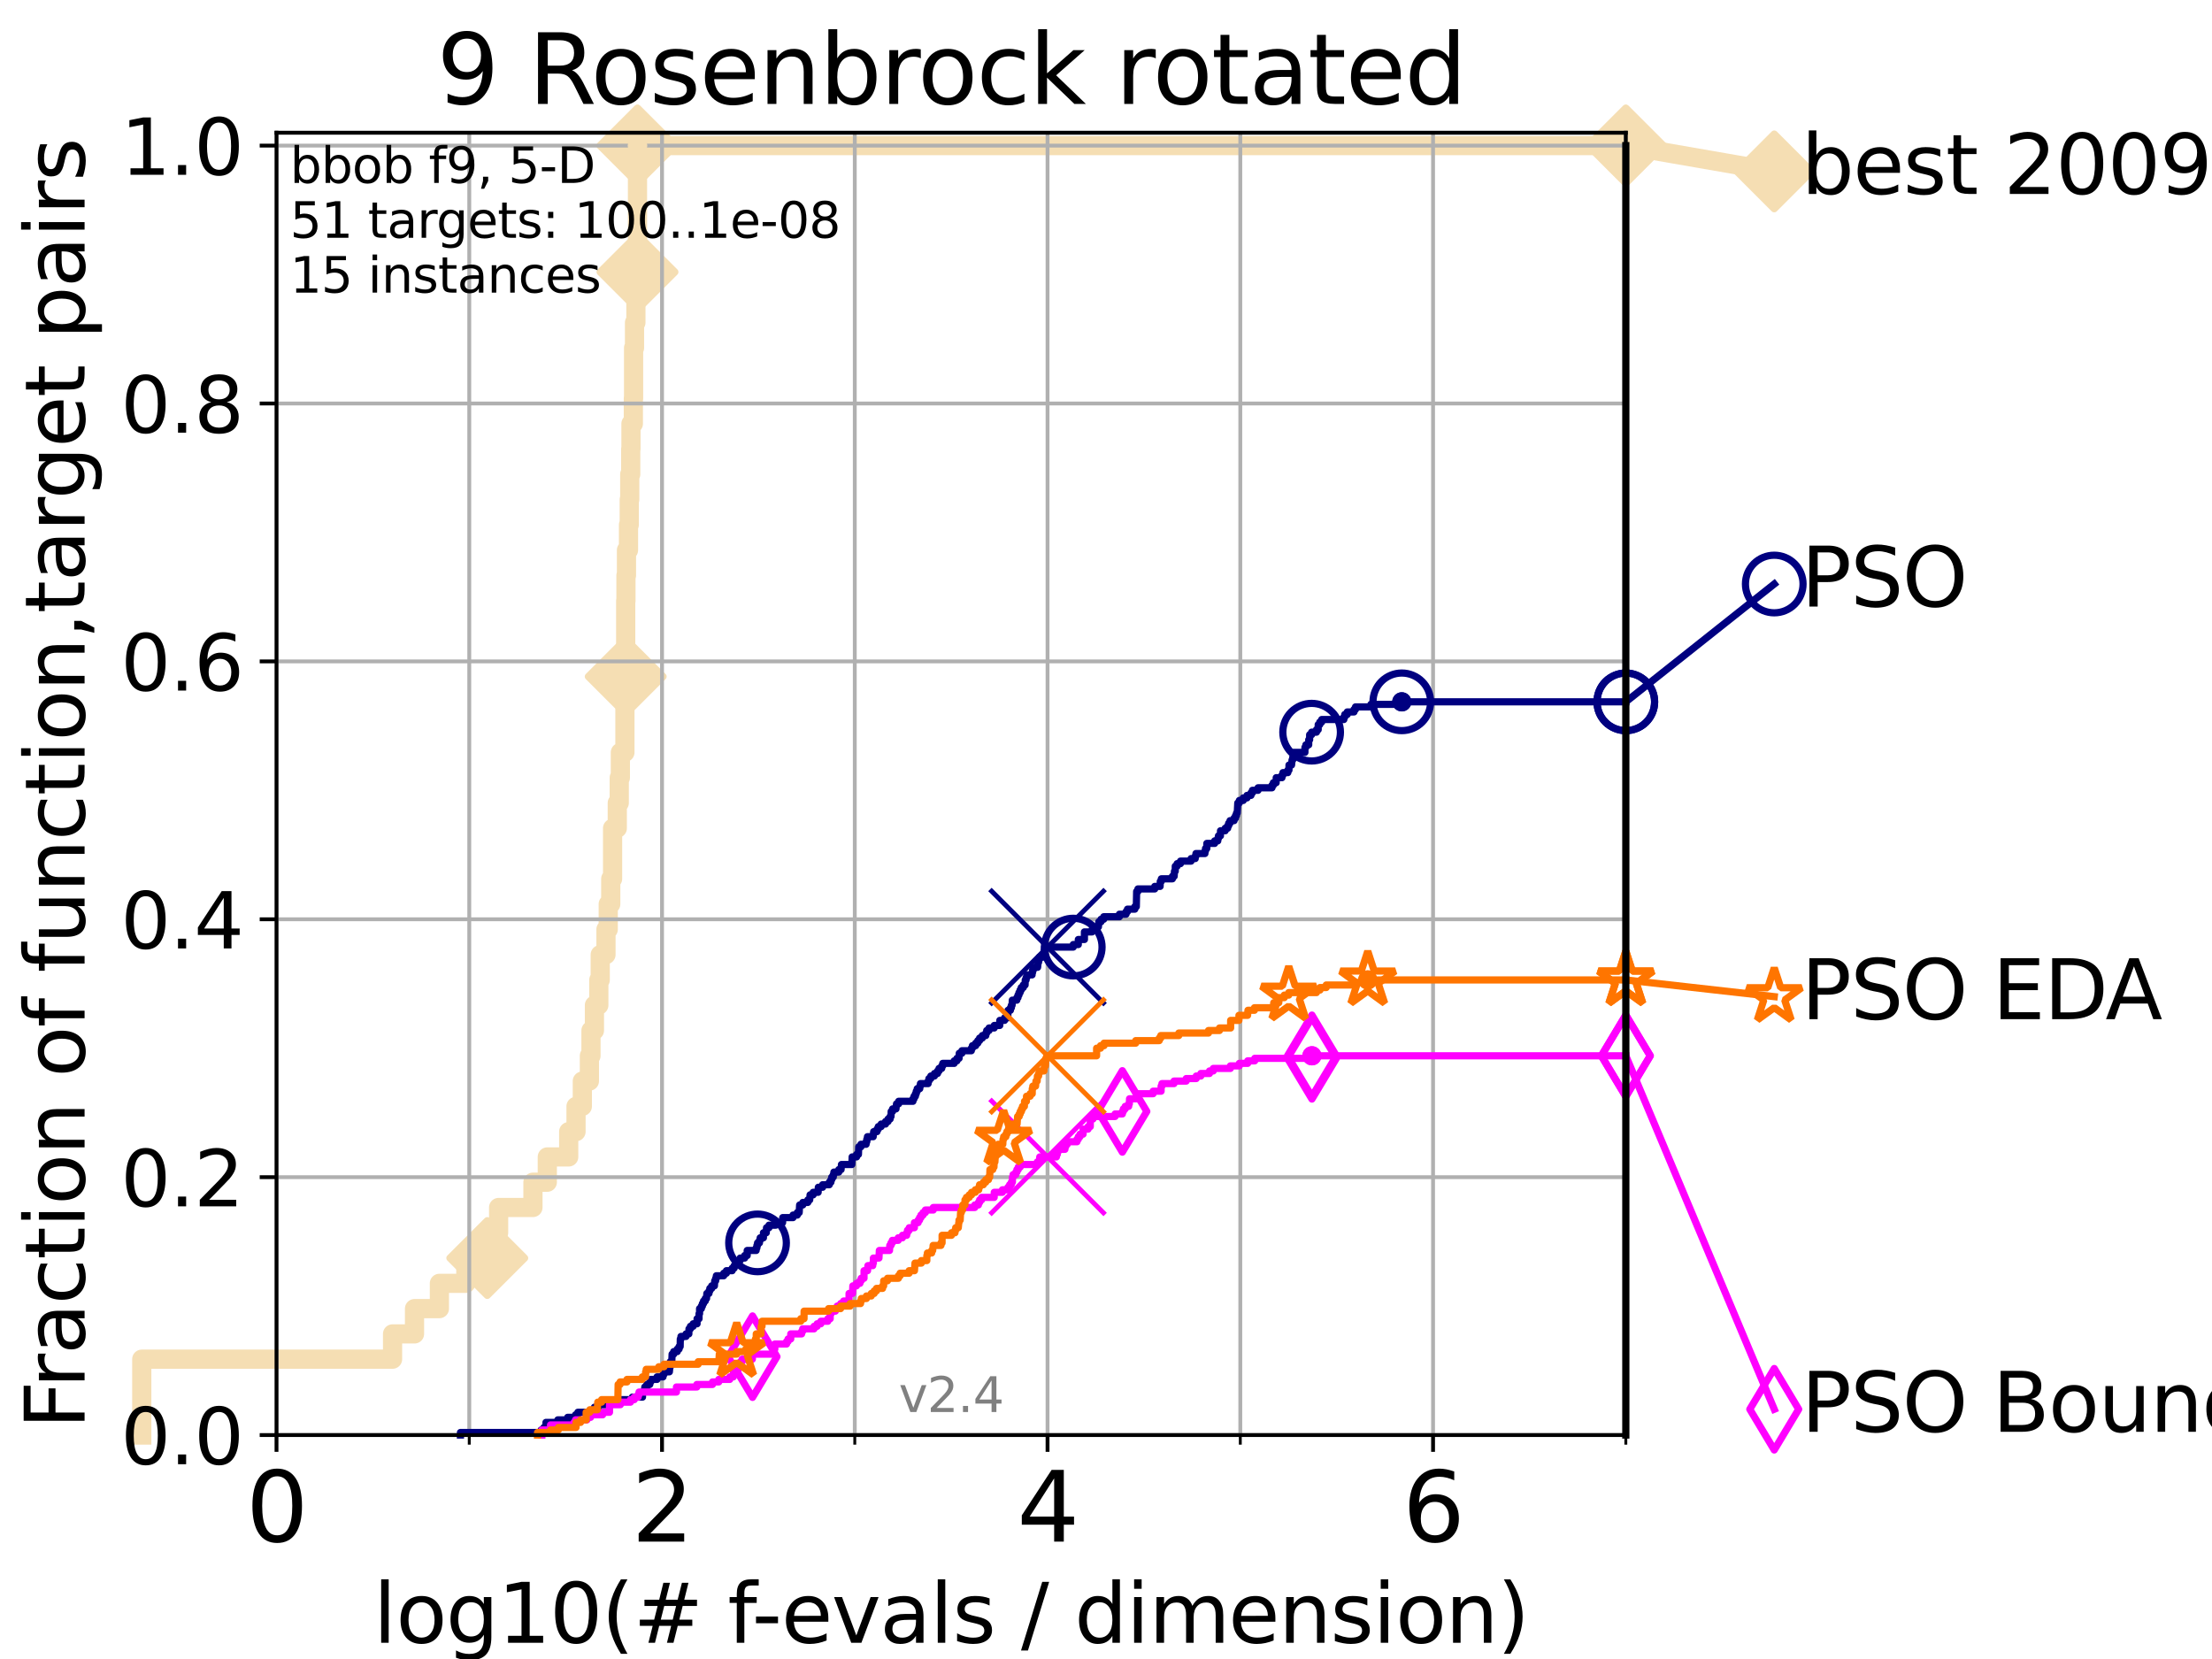<?xml version="1.0" encoding="utf-8" standalone="no"?>
<!DOCTYPE svg PUBLIC "-//W3C//DTD SVG 1.1//EN"
  "http://www.w3.org/Graphics/SVG/1.1/DTD/svg11.dtd">
<svg height="345.6pt" version="1.1" viewBox="0 0 460.8 345.6" width="460.8pt" xmlns="http://www.w3.org/2000/svg" xmlns:xlink="http://www.w3.org/1999/xlink">
 <defs>
  <style type="text/css">*{stroke-linecap:butt;stroke-linejoin:round;}</style>
 </defs>
 <g id="figure_1">
  <g id="patch_1">
   <path d="M 0 345.6 
L 460.8 345.6 
L 460.8 0 
L 0 0 
z
" style="fill:#ffffff;"/>
  </g>
  <g id="axes_1">
   <g id="patch_2">
    <path d="M 57.6 298.944 
L 338.688 298.944 
L 338.688 27.648 
L 57.6 27.648 
z
" style="fill:#ffffff;"/>
   </g>
   <g id="line2d_1">
    <path d="M 29.533 298.944 
L 29.533 283.143 
L 81.776 283.143 
L 81.776 277.877 
L 86.351 277.877 
L 86.351 272.61 
L 91.535 272.61 
L 91.535 267.343 
L 97.044 267.343 
L 97.044 262.076 
L 101.507 262.076 
L 101.507 256.809 
L 103.871 256.809 
L 103.871 251.542 
L 111.023 251.542 
L 111.023 246.275 
L 114.012 246.275 
L 114.012 241.009 
L 118.471 241.009 
L 118.471 235.742 
L 119.997 235.742 
L 119.997 230.475 
L 121.31 230.475 
L 121.31 225.208 
L 122.782 225.208 
L 122.782 219.941 
L 123.111 219.941 
L 123.111 214.674 
L 123.83 214.674 
L 123.83 209.407 
L 124.744 209.407 
L 124.744 204.141 
L 125.038 204.141 
L 125.038 198.874 
L 126.236 198.874 
L 126.236 193.607 
L 126.707 193.607 
L 126.707 188.34 
L 127.229 188.34 
L 127.229 183.073 
L 127.611 183.073 
L 127.611 172.539 
L 128.591 172.539 
L 128.591 167.272 
L 129.002 167.272 
L 129.002 162.006 
L 129.233 162.006 
L 129.233 156.739 
L 130.182 156.739 
L 130.182 140.938 
L 130.345 140.938 
L 130.345 125.138 
L 130.398 125.138 
L 130.398 119.871 
L 130.505 119.871 
L 130.505 114.604 
L 130.927 114.604 
L 130.927 109.337 
L 131.082 109.337 
L 131.082 104.07 
L 131.185 104.07 
L 131.185 98.803 
L 131.389 98.803 
L 131.389 93.536 
L 131.44 93.536 
L 131.44 88.27 
L 131.938 88.27 
L 131.938 83.003 
L 131.987 83.003 
L 131.987 72.469 
L 132.182 72.469 
L 132.182 67.202 
L 132.47 67.202 
L 132.47 61.935 
L 132.613 61.935 
L 132.613 56.668 
L 132.801 56.668 
L 132.801 30.334 
L 338.688 30.334 
" style="fill:none;stroke:#f5deb3;stroke-linecap:square;stroke-width:4;"/>
   </g>
   <g id="line2d_2">
    <defs>
     <path d="M 0 7.778 
L 7.778 0 
L 0 -7.778 
L -7.778 0 
z
" id="m9199e437ab" style="stroke:#f5deb3;stroke-linejoin:miter;stroke-width:1.5;"/>
    </defs>
    <g>
     <use style="fill:#f5deb3;stroke:#f5deb3;stroke-linejoin:miter;stroke-width:1.5;" x="101.507" xlink:href="#m9199e437ab" y="262.076"/>
     <use style="fill:#f5deb3;stroke:#f5deb3;stroke-linejoin:miter;stroke-width:1.5;" x="130.345" xlink:href="#m9199e437ab" y="140.938"/>
     <use style="fill:#f5deb3;stroke:#f5deb3;stroke-linejoin:miter;stroke-width:1.5;" x="132.801" xlink:href="#m9199e437ab" y="56.668"/>
     <use style="fill:#f5deb3;stroke:#f5deb3;stroke-linejoin:miter;stroke-width:1.5;" x="132.801" xlink:href="#m9199e437ab" y="30.334"/>
     <use style="fill:#f5deb3;stroke:#f5deb3;stroke-linejoin:miter;stroke-width:1.5;" x="132.801" xlink:href="#m9199e437ab" y="30.334"/>
     <use style="fill:#f5deb3;stroke:#f5deb3;stroke-linejoin:miter;stroke-width:1.5;" x="338.688" xlink:href="#m9199e437ab" y="30.334"/>
    </g>
   </g>
   <g id="line2d_3">
    <path style="fill:none;stroke:#f5deb3;stroke-linecap:square;stroke-width:4;"/>
    <g/>
   </g>
   <g id="line2d_4">
    <path d="M 338.688 30.334 
L 369.608 35.706 
" style="fill:none;stroke:#f5deb3;stroke-linecap:square;stroke-width:4;"/>
    <g>
     <use style="fill:#f5deb3;stroke:#f5deb3;stroke-linejoin:miter;stroke-width:1.5;" x="338.688" xlink:href="#m9199e437ab" y="30.334"/>
     <use style="fill:#f5deb3;stroke:#f5deb3;stroke-linejoin:miter;stroke-width:1.5;" x="369.608" xlink:href="#m9199e437ab" y="35.706"/>
    </g>
   </g>
   <g id="matplotlib.axis_1">
    <g id="xtick_1">
     <g id="line2d_5">
      <path clip-path="url(#pce1ef4260d)" d="M 57.6 298.944 
L 57.6 27.648 
" style="fill:none;stroke:#b0b0b0;stroke-linecap:square;stroke-width:0.8;"/>
     </g>
     <g id="line2d_6">
      <defs>
       <path d="M 0 0 
L 0 3.5 
" id="m9dd179417a" style="stroke:#000000;stroke-width:0.8;"/>
      </defs>
      <g>
       <use style="stroke:#000000;stroke-width:0.8;" x="57.6" xlink:href="#m9dd179417a" y="298.944"/>
      </g>
     </g>
     <g id="text_1">
      <!-- 0 -->
      <g transform="translate(51.237 321.141)scale(0.2 -0.2)">
       <defs>
        <path d="M 2034 4250 
Q 1547 4250 1301 3770 
Q 1056 3291 1056 2328 
Q 1056 1369 1301 889 
Q 1547 409 2034 409 
Q 2525 409 2770 889 
Q 3016 1369 3016 2328 
Q 3016 3291 2770 3770 
Q 2525 4250 2034 4250 
z
M 2034 4750 
Q 2819 4750 3233 4129 
Q 3647 3509 3647 2328 
Q 3647 1150 3233 529 
Q 2819 -91 2034 -91 
Q 1250 -91 836 529 
Q 422 1150 422 2328 
Q 422 3509 836 4129 
Q 1250 4750 2034 4750 
z
" id="DejaVuSans-30" transform="scale(0.016)"/>
       </defs>
       <use xlink:href="#DejaVuSans-30"/>
      </g>
     </g>
    </g>
    <g id="xtick_2">
     <g id="line2d_7">
      <path clip-path="url(#pce1ef4260d)" d="M 137.911 298.944 
L 137.911 27.648 
" style="fill:none;stroke:#b0b0b0;stroke-linecap:square;stroke-width:0.8;"/>
     </g>
     <g id="line2d_8">
      <g>
       <use style="stroke:#000000;stroke-width:0.8;" x="137.911" xlink:href="#m9dd179417a" y="298.944"/>
      </g>
     </g>
     <g id="text_2">
      <!-- 2 -->
      <g transform="translate(131.548 321.141)scale(0.2 -0.2)">
       <defs>
        <path d="M 1228 531 
L 3431 531 
L 3431 0 
L 469 0 
L 469 531 
Q 828 903 1448 1529 
Q 2069 2156 2228 2338 
Q 2531 2678 2651 2914 
Q 2772 3150 2772 3378 
Q 2772 3750 2511 3984 
Q 2250 4219 1831 4219 
Q 1534 4219 1204 4116 
Q 875 4013 500 3803 
L 500 4441 
Q 881 4594 1212 4672 
Q 1544 4750 1819 4750 
Q 2544 4750 2975 4387 
Q 3406 4025 3406 3419 
Q 3406 3131 3298 2873 
Q 3191 2616 2906 2266 
Q 2828 2175 2409 1742 
Q 1991 1309 1228 531 
z
" id="DejaVuSans-32" transform="scale(0.016)"/>
       </defs>
       <use xlink:href="#DejaVuSans-32"/>
      </g>
     </g>
    </g>
    <g id="xtick_3">
     <g id="line2d_9">
      <path clip-path="url(#pce1ef4260d)" d="M 218.222 298.944 
L 218.222 27.648 
" style="fill:none;stroke:#b0b0b0;stroke-linecap:square;stroke-width:0.8;"/>
     </g>
     <g id="line2d_10">
      <g>
       <use style="stroke:#000000;stroke-width:0.8;" x="218.222" xlink:href="#m9dd179417a" y="298.944"/>
      </g>
     </g>
     <g id="text_3">
      <!-- 4 -->
      <g transform="translate(211.859 321.141)scale(0.2 -0.2)">
       <defs>
        <path d="M 2419 4116 
L 825 1625 
L 2419 1625 
L 2419 4116 
z
M 2253 4666 
L 3047 4666 
L 3047 1625 
L 3713 1625 
L 3713 1100 
L 3047 1100 
L 3047 0 
L 2419 0 
L 2419 1100 
L 313 1100 
L 313 1709 
L 2253 4666 
z
" id="DejaVuSans-34" transform="scale(0.016)"/>
       </defs>
       <use xlink:href="#DejaVuSans-34"/>
      </g>
     </g>
    </g>
    <g id="xtick_4">
     <g id="line2d_11">
      <path clip-path="url(#pce1ef4260d)" d="M 298.533 298.944 
L 298.533 27.648 
" style="fill:none;stroke:#b0b0b0;stroke-linecap:square;stroke-width:0.8;"/>
     </g>
     <g id="line2d_12">
      <g>
       <use style="stroke:#000000;stroke-width:0.8;" x="298.533" xlink:href="#m9dd179417a" y="298.944"/>
      </g>
     </g>
     <g id="text_4">
      <!-- 6 -->
      <g transform="translate(292.17 321.141)scale(0.2 -0.2)">
       <defs>
        <path d="M 2113 2584 
Q 1688 2584 1439 2293 
Q 1191 2003 1191 1497 
Q 1191 994 1439 701 
Q 1688 409 2113 409 
Q 2538 409 2786 701 
Q 3034 994 3034 1497 
Q 3034 2003 2786 2293 
Q 2538 2584 2113 2584 
z
M 3366 4563 
L 3366 3988 
Q 3128 4100 2886 4159 
Q 2644 4219 2406 4219 
Q 1781 4219 1451 3797 
Q 1122 3375 1075 2522 
Q 1259 2794 1537 2939 
Q 1816 3084 2150 3084 
Q 2853 3084 3261 2657 
Q 3669 2231 3669 1497 
Q 3669 778 3244 343 
Q 2819 -91 2113 -91 
Q 1303 -91 875 529 
Q 447 1150 447 2328 
Q 447 3434 972 4092 
Q 1497 4750 2381 4750 
Q 2619 4750 2861 4703 
Q 3103 4656 3366 4563 
z
" id="DejaVuSans-36" transform="scale(0.016)"/>
       </defs>
       <use xlink:href="#DejaVuSans-36"/>
      </g>
     </g>
    </g>
    <g id="xtick_5">
     <g id="line2d_13">
      <path clip-path="url(#pce1ef4260d)" d="M 97.755 298.944 
L 97.755 27.648 
" style="fill:none;stroke:#b0b0b0;stroke-linecap:square;stroke-width:0.8;"/>
     </g>
     <g id="line2d_14">
      <defs>
       <path d="M 0 0 
L 0 2 
" id="m55b43a1c77" style="stroke:#000000;stroke-width:0.6;"/>
      </defs>
      <g>
       <use style="stroke:#000000;stroke-width:0.6;" x="97.755" xlink:href="#m55b43a1c77" y="298.944"/>
      </g>
     </g>
    </g>
    <g id="xtick_6">
     <g id="line2d_15">
      <path clip-path="url(#pce1ef4260d)" d="M 178.066 298.944 
L 178.066 27.648 
" style="fill:none;stroke:#b0b0b0;stroke-linecap:square;stroke-width:0.8;"/>
     </g>
     <g id="line2d_16">
      <g>
       <use style="stroke:#000000;stroke-width:0.6;" x="178.066" xlink:href="#m55b43a1c77" y="298.944"/>
      </g>
     </g>
    </g>
    <g id="xtick_7">
     <g id="line2d_17">
      <path clip-path="url(#pce1ef4260d)" d="M 258.377 298.944 
L 258.377 27.648 
" style="fill:none;stroke:#b0b0b0;stroke-linecap:square;stroke-width:0.8;"/>
     </g>
     <g id="line2d_18">
      <g>
       <use style="stroke:#000000;stroke-width:0.6;" x="258.377" xlink:href="#m55b43a1c77" y="298.944"/>
      </g>
     </g>
    </g>
    <g id="xtick_8">
     <g id="line2d_19">
      <path clip-path="url(#pce1ef4260d)" d="M 338.688 298.944 
L 338.688 27.648 
" style="fill:none;stroke:#b0b0b0;stroke-linecap:square;stroke-width:0.8;"/>
     </g>
     <g id="line2d_20">
      <g>
       <use style="stroke:#000000;stroke-width:0.6;" x="338.688" xlink:href="#m55b43a1c77" y="298.944"/>
      </g>
     </g>
    </g>
    <g id="text_5">
     <!-- log10(# f-evals / dimension) -->
     <g transform="translate(77.764 342.218)scale(0.17 -0.17)">
      <defs>
       <path d="M 603 4863 
L 1178 4863 
L 1178 0 
L 603 0 
L 603 4863 
z
" id="DejaVuSans-6c" transform="scale(0.016)"/>
       <path d="M 1959 3097 
Q 1497 3097 1228 2736 
Q 959 2375 959 1747 
Q 959 1119 1226 758 
Q 1494 397 1959 397 
Q 2419 397 2687 759 
Q 2956 1122 2956 1747 
Q 2956 2369 2687 2733 
Q 2419 3097 1959 3097 
z
M 1959 3584 
Q 2709 3584 3137 3096 
Q 3566 2609 3566 1747 
Q 3566 888 3137 398 
Q 2709 -91 1959 -91 
Q 1206 -91 779 398 
Q 353 888 353 1747 
Q 353 2609 779 3096 
Q 1206 3584 1959 3584 
z
" id="DejaVuSans-6f" transform="scale(0.016)"/>
       <path d="M 2906 1791 
Q 2906 2416 2648 2759 
Q 2391 3103 1925 3103 
Q 1463 3103 1205 2759 
Q 947 2416 947 1791 
Q 947 1169 1205 825 
Q 1463 481 1925 481 
Q 2391 481 2648 825 
Q 2906 1169 2906 1791 
z
M 3481 434 
Q 3481 -459 3084 -895 
Q 2688 -1331 1869 -1331 
Q 1566 -1331 1297 -1286 
Q 1028 -1241 775 -1147 
L 775 -588 
Q 1028 -725 1275 -790 
Q 1522 -856 1778 -856 
Q 2344 -856 2625 -561 
Q 2906 -266 2906 331 
L 2906 616 
Q 2728 306 2450 153 
Q 2172 0 1784 0 
Q 1141 0 747 490 
Q 353 981 353 1791 
Q 353 2603 747 3093 
Q 1141 3584 1784 3584 
Q 2172 3584 2450 3431 
Q 2728 3278 2906 2969 
L 2906 3500 
L 3481 3500 
L 3481 434 
z
" id="DejaVuSans-67" transform="scale(0.016)"/>
       <path d="M 794 531 
L 1825 531 
L 1825 4091 
L 703 3866 
L 703 4441 
L 1819 4666 
L 2450 4666 
L 2450 531 
L 3481 531 
L 3481 0 
L 794 0 
L 794 531 
z
" id="DejaVuSans-31" transform="scale(0.016)"/>
       <path d="M 1984 4856 
Q 1566 4138 1362 3434 
Q 1159 2731 1159 2009 
Q 1159 1288 1364 580 
Q 1569 -128 1984 -844 
L 1484 -844 
Q 1016 -109 783 600 
Q 550 1309 550 2009 
Q 550 2706 781 3412 
Q 1013 4119 1484 4856 
L 1984 4856 
z
" id="DejaVuSans-28" transform="scale(0.016)"/>
       <path d="M 3272 2816 
L 2363 2816 
L 2100 1772 
L 3016 1772 
L 3272 2816 
z
M 2803 4594 
L 2478 3297 
L 3391 3297 
L 3719 4594 
L 4219 4594 
L 3897 3297 
L 4872 3297 
L 4872 2816 
L 3775 2816 
L 3519 1772 
L 4513 1772 
L 4513 1294 
L 3397 1294 
L 3072 0 
L 2572 0 
L 2894 1294 
L 1978 1294 
L 1656 0 
L 1153 0 
L 1478 1294 
L 494 1294 
L 494 1772 
L 1594 1772 
L 1856 2816 
L 850 2816 
L 850 3297 
L 1978 3297 
L 2297 4594 
L 2803 4594 
z
" id="DejaVuSans-23" transform="scale(0.016)"/>
       <path id="DejaVuSans-20" transform="scale(0.016)"/>
       <path d="M 2375 4863 
L 2375 4384 
L 1825 4384 
Q 1516 4384 1395 4259 
Q 1275 4134 1275 3809 
L 1275 3500 
L 2222 3500 
L 2222 3053 
L 1275 3053 
L 1275 0 
L 697 0 
L 697 3053 
L 147 3053 
L 147 3500 
L 697 3500 
L 697 3744 
Q 697 4328 969 4595 
Q 1241 4863 1831 4863 
L 2375 4863 
z
" id="DejaVuSans-66" transform="scale(0.016)"/>
       <path d="M 313 2009 
L 1997 2009 
L 1997 1497 
L 313 1497 
L 313 2009 
z
" id="DejaVuSans-2d" transform="scale(0.016)"/>
       <path d="M 3597 1894 
L 3597 1613 
L 953 1613 
Q 991 1019 1311 708 
Q 1631 397 2203 397 
Q 2534 397 2845 478 
Q 3156 559 3463 722 
L 3463 178 
Q 3153 47 2828 -22 
Q 2503 -91 2169 -91 
Q 1331 -91 842 396 
Q 353 884 353 1716 
Q 353 2575 817 3079 
Q 1281 3584 2069 3584 
Q 2775 3584 3186 3129 
Q 3597 2675 3597 1894 
z
M 3022 2063 
Q 3016 2534 2758 2815 
Q 2500 3097 2075 3097 
Q 1594 3097 1305 2825 
Q 1016 2553 972 2059 
L 3022 2063 
z
" id="DejaVuSans-65" transform="scale(0.016)"/>
       <path d="M 191 3500 
L 800 3500 
L 1894 563 
L 2988 3500 
L 3597 3500 
L 2284 0 
L 1503 0 
L 191 3500 
z
" id="DejaVuSans-76" transform="scale(0.016)"/>
       <path d="M 2194 1759 
Q 1497 1759 1228 1600 
Q 959 1441 959 1056 
Q 959 750 1161 570 
Q 1363 391 1709 391 
Q 2188 391 2477 730 
Q 2766 1069 2766 1631 
L 2766 1759 
L 2194 1759 
z
M 3341 1997 
L 3341 0 
L 2766 0 
L 2766 531 
Q 2569 213 2275 61 
Q 1981 -91 1556 -91 
Q 1019 -91 701 211 
Q 384 513 384 1019 
Q 384 1609 779 1909 
Q 1175 2209 1959 2209 
L 2766 2209 
L 2766 2266 
Q 2766 2663 2505 2880 
Q 2244 3097 1772 3097 
Q 1472 3097 1187 3025 
Q 903 2953 641 2809 
L 641 3341 
Q 956 3463 1253 3523 
Q 1550 3584 1831 3584 
Q 2591 3584 2966 3190 
Q 3341 2797 3341 1997 
z
" id="DejaVuSans-61" transform="scale(0.016)"/>
       <path d="M 2834 3397 
L 2834 2853 
Q 2591 2978 2328 3040 
Q 2066 3103 1784 3103 
Q 1356 3103 1142 2972 
Q 928 2841 928 2578 
Q 928 2378 1081 2264 
Q 1234 2150 1697 2047 
L 1894 2003 
Q 2506 1872 2764 1633 
Q 3022 1394 3022 966 
Q 3022 478 2636 193 
Q 2250 -91 1575 -91 
Q 1294 -91 989 -36 
Q 684 19 347 128 
L 347 722 
Q 666 556 975 473 
Q 1284 391 1588 391 
Q 1994 391 2212 530 
Q 2431 669 2431 922 
Q 2431 1156 2273 1281 
Q 2116 1406 1581 1522 
L 1381 1569 
Q 847 1681 609 1914 
Q 372 2147 372 2553 
Q 372 3047 722 3315 
Q 1072 3584 1716 3584 
Q 2034 3584 2315 3537 
Q 2597 3491 2834 3397 
z
" id="DejaVuSans-73" transform="scale(0.016)"/>
       <path d="M 1625 4666 
L 2156 4666 
L 531 -594 
L 0 -594 
L 1625 4666 
z
" id="DejaVuSans-2f" transform="scale(0.016)"/>
       <path d="M 2906 2969 
L 2906 4863 
L 3481 4863 
L 3481 0 
L 2906 0 
L 2906 525 
Q 2725 213 2448 61 
Q 2172 -91 1784 -91 
Q 1150 -91 751 415 
Q 353 922 353 1747 
Q 353 2572 751 3078 
Q 1150 3584 1784 3584 
Q 2172 3584 2448 3432 
Q 2725 3281 2906 2969 
z
M 947 1747 
Q 947 1113 1208 752 
Q 1469 391 1925 391 
Q 2381 391 2643 752 
Q 2906 1113 2906 1747 
Q 2906 2381 2643 2742 
Q 2381 3103 1925 3103 
Q 1469 3103 1208 2742 
Q 947 2381 947 1747 
z
" id="DejaVuSans-64" transform="scale(0.016)"/>
       <path d="M 603 3500 
L 1178 3500 
L 1178 0 
L 603 0 
L 603 3500 
z
M 603 4863 
L 1178 4863 
L 1178 4134 
L 603 4134 
L 603 4863 
z
" id="DejaVuSans-69" transform="scale(0.016)"/>
       <path d="M 3328 2828 
Q 3544 3216 3844 3400 
Q 4144 3584 4550 3584 
Q 5097 3584 5394 3201 
Q 5691 2819 5691 2113 
L 5691 0 
L 5113 0 
L 5113 2094 
Q 5113 2597 4934 2840 
Q 4756 3084 4391 3084 
Q 3944 3084 3684 2787 
Q 3425 2491 3425 1978 
L 3425 0 
L 2847 0 
L 2847 2094 
Q 2847 2600 2669 2842 
Q 2491 3084 2119 3084 
Q 1678 3084 1418 2786 
Q 1159 2488 1159 1978 
L 1159 0 
L 581 0 
L 581 3500 
L 1159 3500 
L 1159 2956 
Q 1356 3278 1631 3431 
Q 1906 3584 2284 3584 
Q 2666 3584 2933 3390 
Q 3200 3197 3328 2828 
z
" id="DejaVuSans-6d" transform="scale(0.016)"/>
       <path d="M 3513 2113 
L 3513 0 
L 2938 0 
L 2938 2094 
Q 2938 2591 2744 2837 
Q 2550 3084 2163 3084 
Q 1697 3084 1428 2787 
Q 1159 2491 1159 1978 
L 1159 0 
L 581 0 
L 581 3500 
L 1159 3500 
L 1159 2956 
Q 1366 3272 1645 3428 
Q 1925 3584 2291 3584 
Q 2894 3584 3203 3211 
Q 3513 2838 3513 2113 
z
" id="DejaVuSans-6e" transform="scale(0.016)"/>
       <path d="M 513 4856 
L 1013 4856 
Q 1481 4119 1714 3412 
Q 1947 2706 1947 2009 
Q 1947 1309 1714 600 
Q 1481 -109 1013 -844 
L 513 -844 
Q 928 -128 1133 580 
Q 1338 1288 1338 2009 
Q 1338 2731 1133 3434 
Q 928 4138 513 4856 
z
" id="DejaVuSans-29" transform="scale(0.016)"/>
      </defs>
      <use xlink:href="#DejaVuSans-6c"/>
      <use x="27.783" xlink:href="#DejaVuSans-6f"/>
      <use x="88.965" xlink:href="#DejaVuSans-67"/>
      <use x="152.441" xlink:href="#DejaVuSans-31"/>
      <use x="216.064" xlink:href="#DejaVuSans-30"/>
      <use x="279.688" xlink:href="#DejaVuSans-28"/>
      <use x="318.701" xlink:href="#DejaVuSans-23"/>
      <use x="402.49" xlink:href="#DejaVuSans-20"/>
      <use x="434.277" xlink:href="#DejaVuSans-66"/>
      <use x="463.982" xlink:href="#DejaVuSans-2d"/>
      <use x="500.066" xlink:href="#DejaVuSans-65"/>
      <use x="561.59" xlink:href="#DejaVuSans-76"/>
      <use x="620.77" xlink:href="#DejaVuSans-61"/>
      <use x="682.049" xlink:href="#DejaVuSans-6c"/>
      <use x="709.832" xlink:href="#DejaVuSans-73"/>
      <use x="761.932" xlink:href="#DejaVuSans-20"/>
      <use x="793.719" xlink:href="#DejaVuSans-2f"/>
      <use x="827.41" xlink:href="#DejaVuSans-20"/>
      <use x="859.197" xlink:href="#DejaVuSans-64"/>
      <use x="922.674" xlink:href="#DejaVuSans-69"/>
      <use x="950.457" xlink:href="#DejaVuSans-6d"/>
      <use x="1047.869" xlink:href="#DejaVuSans-65"/>
      <use x="1109.393" xlink:href="#DejaVuSans-6e"/>
      <use x="1172.771" xlink:href="#DejaVuSans-73"/>
      <use x="1224.871" xlink:href="#DejaVuSans-69"/>
      <use x="1252.654" xlink:href="#DejaVuSans-6f"/>
      <use x="1313.836" xlink:href="#DejaVuSans-6e"/>
      <use x="1377.215" xlink:href="#DejaVuSans-29"/>
     </g>
    </g>
   </g>
   <g id="matplotlib.axis_2">
    <g id="ytick_1">
     <g id="line2d_21">
      <path clip-path="url(#pce1ef4260d)" d="M 57.6 298.944 
L 338.688 298.944 
" style="fill:none;stroke:#b0b0b0;stroke-linecap:square;stroke-width:0.8;"/>
     </g>
     <g id="line2d_22">
      <defs>
       <path d="M 0 0 
L -3.5 0 
" id="m364e73c8b4" style="stroke:#000000;stroke-width:0.8;"/>
      </defs>
      <g>
       <use style="stroke:#000000;stroke-width:0.8;" x="57.6" xlink:href="#m364e73c8b4" y="298.944"/>
      </g>
     </g>
     <g id="text_6">
      <!-- 0.0 -->
      <g transform="translate(25.155 305.023)scale(0.16 -0.16)">
       <defs>
        <path d="M 684 794 
L 1344 794 
L 1344 0 
L 684 0 
L 684 794 
z
" id="DejaVuSans-2e" transform="scale(0.016)"/>
       </defs>
       <use xlink:href="#DejaVuSans-30"/>
       <use x="63.623" xlink:href="#DejaVuSans-2e"/>
       <use x="95.41" xlink:href="#DejaVuSans-30"/>
      </g>
     </g>
    </g>
    <g id="ytick_2">
     <g id="line2d_23">
      <path clip-path="url(#pce1ef4260d)" d="M 57.6 245.222 
L 338.688 245.222 
" style="fill:none;stroke:#b0b0b0;stroke-linecap:square;stroke-width:0.8;"/>
     </g>
     <g id="line2d_24">
      <g>
       <use style="stroke:#000000;stroke-width:0.8;" x="57.6" xlink:href="#m364e73c8b4" y="245.222"/>
      </g>
     </g>
     <g id="text_7">
      <!-- 0.2 -->
      <g transform="translate(25.155 251.301)scale(0.16 -0.16)">
       <use xlink:href="#DejaVuSans-30"/>
       <use x="63.623" xlink:href="#DejaVuSans-2e"/>
       <use x="95.41" xlink:href="#DejaVuSans-32"/>
      </g>
     </g>
    </g>
    <g id="ytick_3">
     <g id="line2d_25">
      <path clip-path="url(#pce1ef4260d)" d="M 57.6 191.5 
L 338.688 191.5 
" style="fill:none;stroke:#b0b0b0;stroke-linecap:square;stroke-width:0.8;"/>
     </g>
     <g id="line2d_26">
      <g>
       <use style="stroke:#000000;stroke-width:0.8;" x="57.6" xlink:href="#m364e73c8b4" y="191.5"/>
      </g>
     </g>
     <g id="text_8">
      <!-- 0.4 -->
      <g transform="translate(25.155 197.579)scale(0.16 -0.16)">
       <use xlink:href="#DejaVuSans-30"/>
       <use x="63.623" xlink:href="#DejaVuSans-2e"/>
       <use x="95.41" xlink:href="#DejaVuSans-34"/>
      </g>
     </g>
    </g>
    <g id="ytick_4">
     <g id="line2d_27">
      <path clip-path="url(#pce1ef4260d)" d="M 57.6 137.778 
L 338.688 137.778 
" style="fill:none;stroke:#b0b0b0;stroke-linecap:square;stroke-width:0.8;"/>
     </g>
     <g id="line2d_28">
      <g>
       <use style="stroke:#000000;stroke-width:0.8;" x="57.6" xlink:href="#m364e73c8b4" y="137.778"/>
      </g>
     </g>
     <g id="text_9">
      <!-- 0.6 -->
      <g transform="translate(25.155 143.857)scale(0.16 -0.16)">
       <use xlink:href="#DejaVuSans-30"/>
       <use x="63.623" xlink:href="#DejaVuSans-2e"/>
       <use x="95.41" xlink:href="#DejaVuSans-36"/>
      </g>
     </g>
    </g>
    <g id="ytick_5">
     <g id="line2d_29">
      <path clip-path="url(#pce1ef4260d)" d="M 57.6 84.056 
L 338.688 84.056 
" style="fill:none;stroke:#b0b0b0;stroke-linecap:square;stroke-width:0.8;"/>
     </g>
     <g id="line2d_30">
      <g>
       <use style="stroke:#000000;stroke-width:0.8;" x="57.6" xlink:href="#m364e73c8b4" y="84.056"/>
      </g>
     </g>
     <g id="text_10">
      <!-- 0.8 -->
      <g transform="translate(25.155 90.135)scale(0.16 -0.16)">
       <defs>
        <path d="M 2034 2216 
Q 1584 2216 1326 1975 
Q 1069 1734 1069 1313 
Q 1069 891 1326 650 
Q 1584 409 2034 409 
Q 2484 409 2743 651 
Q 3003 894 3003 1313 
Q 3003 1734 2745 1975 
Q 2488 2216 2034 2216 
z
M 1403 2484 
Q 997 2584 770 2862 
Q 544 3141 544 3541 
Q 544 4100 942 4425 
Q 1341 4750 2034 4750 
Q 2731 4750 3128 4425 
Q 3525 4100 3525 3541 
Q 3525 3141 3298 2862 
Q 3072 2584 2669 2484 
Q 3125 2378 3379 2068 
Q 3634 1759 3634 1313 
Q 3634 634 3220 271 
Q 2806 -91 2034 -91 
Q 1263 -91 848 271 
Q 434 634 434 1313 
Q 434 1759 690 2068 
Q 947 2378 1403 2484 
z
M 1172 3481 
Q 1172 3119 1398 2916 
Q 1625 2713 2034 2713 
Q 2441 2713 2670 2916 
Q 2900 3119 2900 3481 
Q 2900 3844 2670 4047 
Q 2441 4250 2034 4250 
Q 1625 4250 1398 4047 
Q 1172 3844 1172 3481 
z
" id="DejaVuSans-38" transform="scale(0.016)"/>
       </defs>
       <use xlink:href="#DejaVuSans-30"/>
       <use x="63.623" xlink:href="#DejaVuSans-2e"/>
       <use x="95.41" xlink:href="#DejaVuSans-38"/>
      </g>
     </g>
    </g>
    <g id="ytick_6">
     <g id="line2d_31">
      <path clip-path="url(#pce1ef4260d)" d="M 57.6 30.334 
L 338.688 30.334 
" style="fill:none;stroke:#b0b0b0;stroke-linecap:square;stroke-width:0.8;"/>
     </g>
     <g id="line2d_32">
      <g>
       <use style="stroke:#000000;stroke-width:0.8;" x="57.6" xlink:href="#m364e73c8b4" y="30.334"/>
      </g>
     </g>
     <g id="text_11">
      <!-- 1.0 -->
      <g transform="translate(25.155 36.413)scale(0.16 -0.16)">
       <use xlink:href="#DejaVuSans-31"/>
       <use x="63.623" xlink:href="#DejaVuSans-2e"/>
       <use x="95.41" xlink:href="#DejaVuSans-30"/>
      </g>
     </g>
    </g>
    <g id="text_12">
     <!-- Fraction of function,target pairs -->
     <g transform="translate(17.62 297.681)rotate(-90)scale(0.17 -0.17)">
      <defs>
       <path d="M 628 4666 
L 3309 4666 
L 3309 4134 
L 1259 4134 
L 1259 2759 
L 3109 2759 
L 3109 2228 
L 1259 2228 
L 1259 0 
L 628 0 
L 628 4666 
z
" id="DejaVuSans-46" transform="scale(0.016)"/>
       <path d="M 2631 2963 
Q 2534 3019 2420 3045 
Q 2306 3072 2169 3072 
Q 1681 3072 1420 2755 
Q 1159 2438 1159 1844 
L 1159 0 
L 581 0 
L 581 3500 
L 1159 3500 
L 1159 2956 
Q 1341 3275 1631 3429 
Q 1922 3584 2338 3584 
Q 2397 3584 2469 3576 
Q 2541 3569 2628 3553 
L 2631 2963 
z
" id="DejaVuSans-72" transform="scale(0.016)"/>
       <path d="M 3122 3366 
L 3122 2828 
Q 2878 2963 2633 3030 
Q 2388 3097 2138 3097 
Q 1578 3097 1268 2742 
Q 959 2388 959 1747 
Q 959 1106 1268 751 
Q 1578 397 2138 397 
Q 2388 397 2633 464 
Q 2878 531 3122 666 
L 3122 134 
Q 2881 22 2623 -34 
Q 2366 -91 2075 -91 
Q 1284 -91 818 406 
Q 353 903 353 1747 
Q 353 2603 823 3093 
Q 1294 3584 2113 3584 
Q 2378 3584 2631 3529 
Q 2884 3475 3122 3366 
z
" id="DejaVuSans-63" transform="scale(0.016)"/>
       <path d="M 1172 4494 
L 1172 3500 
L 2356 3500 
L 2356 3053 
L 1172 3053 
L 1172 1153 
Q 1172 725 1289 603 
Q 1406 481 1766 481 
L 2356 481 
L 2356 0 
L 1766 0 
Q 1100 0 847 248 
Q 594 497 594 1153 
L 594 3053 
L 172 3053 
L 172 3500 
L 594 3500 
L 594 4494 
L 1172 4494 
z
" id="DejaVuSans-74" transform="scale(0.016)"/>
       <path d="M 544 1381 
L 544 3500 
L 1119 3500 
L 1119 1403 
Q 1119 906 1312 657 
Q 1506 409 1894 409 
Q 2359 409 2629 706 
Q 2900 1003 2900 1516 
L 2900 3500 
L 3475 3500 
L 3475 0 
L 2900 0 
L 2900 538 
Q 2691 219 2414 64 
Q 2138 -91 1772 -91 
Q 1169 -91 856 284 
Q 544 659 544 1381 
z
M 1991 3584 
L 1991 3584 
z
" id="DejaVuSans-75" transform="scale(0.016)"/>
       <path d="M 750 794 
L 1409 794 
L 1409 256 
L 897 -744 
L 494 -744 
L 750 256 
L 750 794 
z
" id="DejaVuSans-2c" transform="scale(0.016)"/>
       <path d="M 1159 525 
L 1159 -1331 
L 581 -1331 
L 581 3500 
L 1159 3500 
L 1159 2969 
Q 1341 3281 1617 3432 
Q 1894 3584 2278 3584 
Q 2916 3584 3314 3078 
Q 3713 2572 3713 1747 
Q 3713 922 3314 415 
Q 2916 -91 2278 -91 
Q 1894 -91 1617 61 
Q 1341 213 1159 525 
z
M 3116 1747 
Q 3116 2381 2855 2742 
Q 2594 3103 2138 3103 
Q 1681 3103 1420 2742 
Q 1159 2381 1159 1747 
Q 1159 1113 1420 752 
Q 1681 391 2138 391 
Q 2594 391 2855 752 
Q 3116 1113 3116 1747 
z
" id="DejaVuSans-70" transform="scale(0.016)"/>
      </defs>
      <use xlink:href="#DejaVuSans-46"/>
      <use x="50.27" xlink:href="#DejaVuSans-72"/>
      <use x="91.383" xlink:href="#DejaVuSans-61"/>
      <use x="152.662" xlink:href="#DejaVuSans-63"/>
      <use x="207.643" xlink:href="#DejaVuSans-74"/>
      <use x="246.852" xlink:href="#DejaVuSans-69"/>
      <use x="274.635" xlink:href="#DejaVuSans-6f"/>
      <use x="335.816" xlink:href="#DejaVuSans-6e"/>
      <use x="399.195" xlink:href="#DejaVuSans-20"/>
      <use x="430.982" xlink:href="#DejaVuSans-6f"/>
      <use x="492.164" xlink:href="#DejaVuSans-66"/>
      <use x="527.369" xlink:href="#DejaVuSans-20"/>
      <use x="559.156" xlink:href="#DejaVuSans-66"/>
      <use x="594.361" xlink:href="#DejaVuSans-75"/>
      <use x="657.74" xlink:href="#DejaVuSans-6e"/>
      <use x="721.119" xlink:href="#DejaVuSans-63"/>
      <use x="776.1" xlink:href="#DejaVuSans-74"/>
      <use x="815.309" xlink:href="#DejaVuSans-69"/>
      <use x="843.092" xlink:href="#DejaVuSans-6f"/>
      <use x="904.273" xlink:href="#DejaVuSans-6e"/>
      <use x="967.652" xlink:href="#DejaVuSans-2c"/>
      <use x="999.439" xlink:href="#DejaVuSans-74"/>
      <use x="1038.648" xlink:href="#DejaVuSans-61"/>
      <use x="1099.928" xlink:href="#DejaVuSans-72"/>
      <use x="1139.291" xlink:href="#DejaVuSans-67"/>
      <use x="1202.768" xlink:href="#DejaVuSans-65"/>
      <use x="1264.291" xlink:href="#DejaVuSans-74"/>
      <use x="1303.5" xlink:href="#DejaVuSans-20"/>
      <use x="1335.287" xlink:href="#DejaVuSans-70"/>
      <use x="1398.764" xlink:href="#DejaVuSans-61"/>
      <use x="1460.043" xlink:href="#DejaVuSans-69"/>
      <use x="1487.826" xlink:href="#DejaVuSans-72"/>
      <use x="1528.939" xlink:href="#DejaVuSans-73"/>
     </g>
    </g>
   </g>
   <g id="line2d_33">
    <defs>
     <path d="M 0 1.5 
C 0.398 1.5 0.779 1.342 1.061 1.061 
C 1.342 0.779 1.5 0.398 1.5 0 
C 1.5 -0.398 1.342 -0.779 1.061 -1.061 
C 0.779 -1.342 0.398 -1.5 0 -1.5 
C -0.398 -1.5 -0.779 -1.342 -1.061 -1.061 
C -1.342 -0.779 -1.5 -0.398 -1.5 0 
C -1.5 0.398 -1.342 0.779 -1.061 1.061 
C -0.779 1.342 -0.398 1.5 0 1.5 
z
" id="m09f0911226" style="stroke:#f5deb3;"/>
    </defs>
    <g>
     <use style="fill:#f5deb3;stroke:#f5deb3;" x="132.801" xlink:href="#m09f0911226" y="30.334"/>
     <use style="fill:#f5deb3;stroke:#f5deb3;" x="132.801" xlink:href="#m09f0911226" y="30.334"/>
    </g>
   </g>
   <g id="line2d_34">
    <defs>
     <path d="M 0 1.5 
C 0.398 1.5 0.779 1.342 1.061 1.061 
C 1.342 0.779 1.5 0.398 1.5 0 
C 1.5 -0.398 1.342 -0.779 1.061 -1.061 
C 0.779 -1.342 0.398 -1.5 0 -1.5 
C -0.398 -1.5 -0.779 -1.342 -1.061 -1.061 
C -1.342 -0.779 -1.5 -0.398 -1.5 0 
C -1.5 0.398 -1.342 0.779 -1.061 1.061 
C -0.779 1.342 -0.398 1.5 0 1.5 
z
" id="m5b13726558" style="stroke:#000080;"/>
    </defs>
    <g>
     <use style="fill:#000080;stroke:#000080;" x="292.02" xlink:href="#m5b13726558" y="146.205"/>
     <use style="fill:#000080;stroke:#000080;" x="292.02" xlink:href="#m5b13726558" y="146.205"/>
    </g>
   </g>
   <g id="line2d_35">
    <path d="M 95.918 298.944 
L 95.918 298.417 
L 112.73 298.417 
L 112.73 297.891 
L 113.311 297.891 
L 113.311 297.364 
L 113.735 297.364 
L 113.735 296.311 
L 116.203 296.311 
L 116.203 295.784 
L 118.257 295.784 
L 118.257 295.257 
L 119.899 295.257 
L 119.899 294.731 
L 120.382 294.731 
L 120.382 294.204 
L 123.83 294.204 
L 123.83 293.15 
L 124.669 293.15 
L 124.669 292.624 
L 126.905 292.624 
L 126.905 292.097 
L 128.944 292.097 
L 128.944 291.57 
L 131.74 291.57 
L 131.74 291.044 
L 133.844 291.044 
L 133.844 289.99 
L 134.236 289.99 
L 134.322 288.937 
L 134.745 288.937 
L 134.745 288.41 
L 135.362 288.41 
L 135.362 287.884 
L 135.562 287.884 
L 135.562 287.357 
L 136.869 287.357 
L 136.869 286.83 
L 138.119 286.83 
L 138.119 286.304 
L 138.324 286.304 
L 138.324 285.777 
L 139.446 285.777 
L 139.541 284.723 
L 139.636 284.723 
L 139.636 283.67 
L 139.949 283.67 
L 140.011 282.09 
L 140.348 282.09 
L 140.348 281.563 
L 141.09 281.563 
L 141.09 281.037 
L 141.464 281.037 
L 141.464 280.51 
L 141.69 280.51 
L 141.718 278.93 
L 141.858 278.93 
L 141.858 278.403 
L 142.91 278.403 
L 142.91 277.877 
L 143.502 277.877 
L 143.528 276.823 
L 143.828 276.823 
L 143.828 276.296 
L 144.391 276.296 
L 144.391 275.77 
L 145.213 275.77 
L 145.213 274.716 
L 145.621 274.716 
L 145.621 273.663 
L 145.733 273.663 
L 145.733 272.61 
L 146.107 272.61 
L 146.107 272.083 
L 146.324 272.083 
L 146.324 271.556 
L 146.559 271.556 
L 146.559 271.03 
L 146.917 271.03 
L 146.917 270.503 
L 147.185 270.503 
L 147.247 269.45 
L 147.69 269.45 
L 147.69 268.923 
L 147.868 268.923 
L 147.868 268.396 
L 148.258 268.396 
L 148.258 267.87 
L 148.827 267.87 
L 148.883 266.816 
L 149.086 266.816 
L 149.086 266.289 
L 149.232 266.289 
L 149.232 265.763 
L 150.766 265.763 
L 150.766 265.236 
L 151.325 265.236 
L 151.325 264.709 
L 152.527 264.709 
L 152.527 264.183 
L 152.944 264.183 
L 152.944 263.656 
L 153.207 263.656 
L 153.207 263.129 
L 153.82 263.129 
L 153.82 262.603 
L 154.195 262.603 
L 154.195 262.076 
L 155.129 262.076 
L 155.129 261.549 
L 155.654 261.549 
L 155.654 260.496 
L 157.517 260.496 
L 157.517 259.969 
L 157.675 259.969 
L 157.675 259.443 
L 157.81 259.443 
L 157.81 258.916 
L 158.206 258.916 
L 158.206 258.389 
L 158.358 258.389 
L 158.358 257.862 
L 159.036 257.862 
L 159.036 256.809 
L 159.628 256.809 
L 159.678 255.756 
L 160.191 255.756 
L 160.191 255.229 
L 161.609 255.229 
L 161.609 254.702 
L 163.029 254.702 
L 163.054 253.649 
L 165.201 253.649 
L 165.201 253.122 
L 166.09 253.122 
L 166.09 252.596 
L 166.487 252.596 
L 166.575 251.016 
L 167.243 251.016 
L 167.243 250.489 
L 168.282 250.489 
L 168.282 249.962 
L 168.675 249.962 
L 168.752 248.909 
L 169.395 248.909 
L 169.395 248.382 
L 170.435 248.382 
L 170.468 247.329 
L 171.366 247.329 
L 171.366 246.802 
L 172.754 246.802 
L 172.754 246.275 
L 173.091 246.275 
L 173.091 245.749 
L 173.262 245.749 
L 173.262 245.222 
L 173.581 245.222 
L 173.581 244.695 
L 173.715 244.695 
L 173.715 244.169 
L 174.737 244.169 
L 174.737 243.642 
L 175.212 243.642 
L 175.289 242.589 
L 177.459 242.589 
L 177.517 241.009 
L 178.442 241.009 
L 178.442 240.482 
L 178.831 240.482 
L 178.887 238.902 
L 179.347 238.902 
L 179.347 238.375 
L 180.425 238.375 
L 180.425 237.848 
L 180.57 237.848 
L 180.57 237.322 
L 180.706 237.322 
L 180.706 236.795 
L 181.902 236.795 
L 182 235.742 
L 182.698 235.742 
L 182.698 235.215 
L 182.963 235.215 
L 182.963 234.688 
L 183.561 234.688 
L 183.561 234.162 
L 184.476 234.162 
L 184.476 233.635 
L 184.997 233.635 
L 184.997 233.108 
L 185.43 233.108 
L 185.43 232.582 
L 185.617 232.582 
L 185.646 231.528 
L 185.942 231.528 
L 185.942 231.001 
L 186.649 231.001 
L 186.759 229.948 
L 187.205 229.948 
L 187.205 229.421 
L 190.18 229.421 
L 190.18 228.895 
L 190.412 228.895 
L 190.412 228.368 
L 190.695 228.368 
L 190.695 227.841 
L 190.875 227.841 
L 190.875 227.315 
L 191.076 227.315 
L 191.076 226.788 
L 191.606 226.788 
L 191.606 226.261 
L 191.742 226.261 
L 191.742 225.735 
L 193.343 225.735 
L 193.343 225.208 
L 193.51 225.208 
L 193.51 224.681 
L 193.907 224.681 
L 193.907 224.155 
L 194.665 224.155 
L 194.665 223.628 
L 195.304 223.628 
L 195.304 223.101 
L 195.614 223.101 
L 195.614 222.575 
L 196.176 222.575 
L 196.176 222.048 
L 196.392 222.048 
L 196.392 221.521 
L 198.78 221.521 
L 198.78 220.994 
L 199.346 220.994 
L 199.346 220.468 
L 199.796 220.468 
L 199.828 219.414 
L 200.382 219.414 
L 200.382 218.888 
L 202.343 218.888 
L 202.343 218.361 
L 202.571 218.361 
L 202.571 217.834 
L 203.251 217.834 
L 203.251 217.308 
L 203.692 217.308 
L 203.692 216.781 
L 204.064 216.781 
L 204.064 216.254 
L 204.633 216.254 
L 204.633 215.728 
L 205.361 215.728 
L 205.361 215.201 
L 205.547 215.201 
L 205.547 214.674 
L 206.034 214.674 
L 206.034 214.148 
L 207.115 214.148 
L 207.115 213.621 
L 208.266 213.621 
L 208.276 212.567 
L 209.263 212.567 
L 209.263 212.041 
L 209.937 212.041 
L 209.987 210.461 
L 210.486 210.461 
L 210.486 209.934 
L 210.689 209.934 
L 210.689 209.407 
L 210.84 209.407 
L 210.878 208.354 
L 211.82 208.354 
L 211.82 207.827 
L 212.064 207.827 
L 212.064 207.301 
L 212.268 207.301 
L 212.268 206.774 
L 212.503 206.774 
L 212.503 206.247 
L 212.742 206.247 
L 212.742 205.721 
L 213.165 205.721 
L 213.165 205.194 
L 213.546 205.194 
L 213.577 204.141 
L 213.758 204.141 
L 213.758 203.614 
L 213.928 203.614 
L 213.928 203.087 
L 215.003 203.087 
L 215.003 202.56 
L 215.115 202.56 
L 215.115 202.034 
L 215.277 202.034 
L 215.277 201.507 
L 216.151 201.507 
L 216.259 200.454 
L 216.359 200.454 
L 216.359 199.927 
L 216.499 199.927 
L 216.499 199.4 
L 217.217 199.4 
L 217.217 198.874 
L 217.443 198.874 
L 217.546 197.82 
L 217.608 197.82 
L 217.608 197.294 
L 223.578 197.294 
L 223.578 196.767 
L 224.63 196.767 
L 224.63 195.714 
L 225.906 195.714 
L 225.906 194.133 
L 227.501 194.133 
L 227.501 193.607 
L 228.295 193.607 
L 228.295 193.08 
L 228.825 193.08 
L 228.899 192.027 
L 229.36 192.027 
L 229.36 191.5 
L 229.925 191.5 
L 229.925 190.973 
L 233.193 190.973 
L 233.193 190.447 
L 234.572 190.447 
L 234.572 189.92 
L 234.874 189.92 
L 234.874 189.393 
L 236.405 189.393 
L 236.405 188.867 
L 236.717 188.867 
L 236.782 185.706 
L 237.052 185.706 
L 237.052 185.18 
L 240.552 185.18 
L 240.552 184.653 
L 241.671 184.653 
L 241.707 183.6 
L 241.929 183.6 
L 241.929 183.073 
L 244.234 183.073 
L 244.234 182.546 
L 244.603 182.546 
L 244.659 181.493 
L 244.829 181.493 
L 244.829 180.44 
L 245.219 180.44 
L 245.219 179.913 
L 245.915 179.913 
L 245.915 179.386 
L 248.121 179.386 
L 248.121 178.86 
L 248.988 178.86 
L 248.988 178.333 
L 249.14 178.333 
L 249.14 177.806 
L 251.008 177.806 
L 251.008 177.28 
L 251.126 177.28 
L 251.126 176.753 
L 251.4 176.753 
L 251.4 175.699 
L 253.03 175.699 
L 253.03 175.173 
L 253.687 175.173 
L 253.687 174.646 
L 253.825 174.646 
L 253.825 174.119 
L 254.24 174.119 
L 254.253 173.066 
L 255.227 173.066 
L 255.227 172.539 
L 255.743 172.539 
L 255.743 172.013 
L 255.954 172.013 
L 255.954 171.486 
L 256.236 171.486 
L 256.236 170.959 
L 257.079 170.959 
L 257.079 170.433 
L 257.38 170.433 
L 257.38 169.906 
L 257.581 169.906 
L 257.581 169.379 
L 257.741 169.379 
L 257.85 167.272 
L 258.181 167.272 
L 258.181 166.746 
L 258.993 166.746 
L 258.993 166.219 
L 259.779 166.219 
L 259.779 165.692 
L 260.6 165.692 
L 260.6 165.166 
L 260.896 165.166 
L 260.896 164.639 
L 262.072 164.639 
L 262.072 164.112 
L 264.975 164.112 
L 264.975 163.586 
L 265.257 163.586 
L 265.257 163.059 
L 265.848 163.059 
L 265.861 162.006 
L 267.051 162.006 
L 267.051 161.479 
L 267.259 161.479 
L 267.259 160.952 
L 268.277 160.952 
L 268.277 160.426 
L 268.519 160.426 
L 268.519 159.372 
L 269.053 159.372 
L 269.156 158.319 
L 269.295 158.319 
L 269.295 157.792 
L 269.42 157.792 
L 269.468 156.739 
L 271.841 156.739 
L 271.841 155.685 
L 272.038 155.685 
L 272.038 155.159 
L 272.629 155.159 
L 272.629 154.105 
L 272.822 154.105 
L 272.822 153.052 
L 273.236 153.052 
L 273.236 152.525 
L 274.248 152.525 
L 274.248 151.999 
L 274.606 151.999 
L 274.606 150.945 
L 274.936 150.945 
L 274.936 150.419 
L 275.336 150.419 
L 275.336 149.892 
L 279.945 149.892 
L 279.945 149.365 
L 280.143 149.365 
L 280.143 148.838 
L 280.661 148.838 
L 280.661 148.312 
L 282.064 148.312 
L 282.064 147.785 
L 282.377 147.785 
L 282.377 147.258 
L 285.586 147.258 
L 285.586 146.732 
L 292.02 146.732 
L 292.02 146.205 
L 338.688 146.205 
L 338.688 146.205 
" style="fill:none;stroke:#000080;stroke-linecap:square;stroke-width:1.5;"/>
   </g>
   <g id="line2d_36">
    <defs>
     <path d="M 0 6 
C 1.591 6 3.117 5.368 4.243 4.243 
C 5.368 3.117 6 1.591 6 0 
C 6 -1.591 5.368 -3.117 4.243 -4.243 
C 3.117 -5.368 1.591 -6 0 -6 
C -1.591 -6 -3.117 -5.368 -4.243 -4.243 
C -5.368 -3.117 -6 -1.591 -6 0 
C -6 1.591 -5.368 3.117 -4.243 4.243 
C -3.117 5.368 -1.591 6 0 6 
z
" id="mae396d3cea" style="stroke:#000080;stroke-width:1.5;"/>
    </defs>
    <g>
     <use style="fill-opacity:0;stroke:#000080;stroke-width:1.5;" x="157.81" xlink:href="#mae396d3cea" y="258.916"/>
     <use style="fill-opacity:0;stroke:#000080;stroke-width:1.5;" x="223.578" xlink:href="#mae396d3cea" y="197.294"/>
     <use style="fill-opacity:0;stroke:#000080;stroke-width:1.5;" x="273.236" xlink:href="#mae396d3cea" y="152.525"/>
     <use style="fill-opacity:0;stroke:#000080;stroke-width:1.5;" x="292.02" xlink:href="#mae396d3cea" y="146.205"/>
     <use style="fill-opacity:0;stroke:#000080;stroke-width:1.5;" x="338.688" xlink:href="#mae396d3cea" y="146.205"/>
    </g>
   </g>
   <g id="line2d_37">
    <path style="fill:none;stroke:#000080;stroke-linecap:square;stroke-width:1.5;"/>
    <g/>
   </g>
   <g id="line2d_38">
    <path clip-path="url(#pce1ef4260d)" d="M 218.222 197.294 
" style="fill:none;stroke:#000080;stroke-linecap:square;stroke-width:1.5;"/>
    <defs>
     <path d="M -12 12 
L 12 -12 
M -12 -12 
L 12 12 
" id="m7c3ceea504" style="stroke:#000080;"/>
    </defs>
    <g clip-path="url(#pce1ef4260d)">
     <use style="fill:#000080;stroke:#000080;" x="218.222" xlink:href="#m7c3ceea504" y="197.294"/>
    </g>
   </g>
   <g id="line2d_39">
    <defs>
     <path d="M 0 1.5 
C 0.398 1.5 0.779 1.342 1.061 1.061 
C 1.342 0.779 1.5 0.398 1.5 0 
C 1.5 -0.398 1.342 -0.779 1.061 -1.061 
C 0.779 -1.342 0.398 -1.5 0 -1.5 
C -0.398 -1.5 -0.779 -1.342 -1.061 -1.061 
C -1.342 -0.779 -1.5 -0.398 -1.5 0 
C -1.5 0.398 -1.342 0.779 -1.061 1.061 
C -0.779 1.342 -0.398 1.5 0 1.5 
z
" id="mcc439f6430" style="stroke:#ff00ff;"/>
    </defs>
    <g>
     <use style="fill:#ff00ff;stroke:#ff00ff;" x="273.299" xlink:href="#mcc439f6430" y="219.941"/>
     <use style="fill:#ff00ff;stroke:#ff00ff;" x="273.299" xlink:href="#mcc439f6430" y="219.941"/>
    </g>
   </g>
   <g id="line2d_40">
    <path d="M 112.877 298.944 
L 112.877 297.891 
L 114.685 297.891 
L 114.685 296.837 
L 119.603 296.837 
L 119.603 296.311 
L 119.899 296.311 
L 119.899 295.784 
L 122.277 295.784 
L 122.277 295.257 
L 123.03 295.257 
L 123.03 294.731 
L 125.542 294.731 
L 125.542 294.204 
L 126.97 294.204 
L 126.97 292.624 
L 129.233 292.624 
L 129.233 292.097 
L 131.338 292.097 
L 131.338 291.57 
L 132.133 291.57 
L 132.133 291.044 
L 132.94 291.044 
L 132.94 290.517 
L 133.125 290.517 
L 133.125 289.99 
L 140.915 289.99 
L 140.915 288.937 
L 145.167 288.937 
L 145.167 288.41 
L 148.431 288.41 
L 148.431 287.884 
L 149.735 287.884 
L 149.735 287.357 
L 152.022 287.357 
L 152.022 286.83 
L 152.767 286.83 
L 152.796 285.777 
L 153.481 285.777 
L 153.481 285.25 
L 153.806 285.25 
L 153.806 284.723 
L 154.249 284.723 
L 154.249 283.67 
L 154.588 283.67 
L 154.588 283.143 
L 156.729 283.143 
L 156.765 282.09 
L 161.128 282.09 
L 161.128 281.037 
L 161.411 281.037 
L 161.411 279.983 
L 163.86 279.983 
L 163.86 279.457 
L 164.172 279.457 
L 164.172 278.93 
L 164.728 278.93 
L 164.728 277.877 
L 166.994 277.877 
L 166.994 277.35 
L 167.21 277.35 
L 167.21 276.823 
L 169.583 276.823 
L 169.583 276.296 
L 170.223 276.296 
L 170.223 275.77 
L 170.988 275.77 
L 170.988 275.243 
L 172.453 275.243 
L 172.453 274.716 
L 172.942 274.716 
L 172.942 273.663 
L 173.142 273.663 
L 173.142 273.136 
L 174.022 273.136 
L 174.022 272.61 
L 174.409 272.61 
L 174.409 272.083 
L 175.133 272.083 
L 175.133 271.556 
L 175.738 271.556 
L 175.738 271.03 
L 176.872 271.03 
L 176.872 269.45 
L 177.603 269.45 
L 177.66 267.87 
L 178.418 267.87 
L 178.418 267.343 
L 179.142 267.343 
L 179.142 266.816 
L 179.402 266.816 
L 179.402 266.289 
L 179.993 266.289 
L 179.993 264.709 
L 180.727 264.709 
L 180.798 263.656 
L 181.806 263.656 
L 181.806 263.129 
L 181.941 263.129 
L 181.941 262.076 
L 183.105 262.076 
L 183.183 260.496 
L 185.304 260.496 
L 185.355 259.443 
L 185.61 259.443 
L 185.61 258.916 
L 185.89 258.916 
L 185.89 258.389 
L 187.114 258.389 
L 187.114 257.862 
L 187.992 257.862 
L 187.992 257.336 
L 188.877 257.336 
L 188.877 256.809 
L 189.047 256.809 
L 189.047 256.282 
L 189.413 256.282 
L 189.413 255.756 
L 190.486 255.756 
L 190.486 254.702 
L 191.264 254.702 
L 191.264 254.176 
L 191.564 254.176 
L 191.564 253.649 
L 191.851 253.649 
L 191.851 253.122 
L 192.289 253.122 
L 192.289 252.596 
L 192.774 252.596 
L 192.774 252.069 
L 194.417 252.069 
L 194.417 251.542 
L 203.069 251.542 
L 203.069 251.016 
L 203.822 251.016 
L 203.822 250.489 
L 204.072 250.489 
L 204.072 249.962 
L 204.489 249.962 
L 204.489 249.436 
L 207.108 249.436 
L 207.119 248.382 
L 208.816 248.382 
L 208.816 247.855 
L 209.969 247.855 
L 209.969 247.329 
L 210.323 247.329 
L 210.323 246.802 
L 210.675 246.802 
L 210.675 246.275 
L 210.903 246.275 
L 210.911 245.222 
L 211.043 245.222 
L 211.043 244.695 
L 211.618 244.695 
L 211.618 244.169 
L 211.841 244.169 
L 211.841 243.642 
L 212.124 243.642 
L 212.124 243.115 
L 212.535 243.115 
L 212.535 242.589 
L 216.086 242.589 
L 216.086 242.062 
L 216.522 242.062 
L 216.601 241.009 
L 220.068 241.009 
L 220.068 240.482 
L 220.259 240.482 
L 220.259 239.955 
L 220.416 239.955 
L 220.416 239.428 
L 221.842 239.428 
L 221.842 238.902 
L 221.993 238.902 
L 221.993 238.375 
L 222.333 238.375 
L 222.333 237.848 
L 224.352 237.848 
L 224.352 237.322 
L 224.632 237.322 
L 224.632 236.795 
L 224.984 236.795 
L 224.984 236.268 
L 225.627 236.268 
L 225.627 235.215 
L 226.667 235.215 
L 226.667 234.688 
L 227.127 234.688 
L 227.127 233.108 
L 227.697 233.108 
L 227.697 232.582 
L 232.297 232.582 
L 232.297 232.055 
L 233.808 232.055 
L 233.808 231.528 
L 234.017 231.528 
L 234.017 231.001 
L 234.403 231.001 
L 234.403 230.475 
L 235.124 230.475 
L 235.124 229.948 
L 235.267 229.948 
L 235.3 228.895 
L 236.727 228.895 
L 236.832 227.841 
L 240.213 227.841 
L 240.213 227.315 
L 241.881 227.315 
L 241.881 226.261 
L 242.053 226.261 
L 242.053 225.735 
L 244.564 225.735 
L 244.564 225.208 
L 247.112 225.208 
L 247.112 224.681 
L 249.197 224.681 
L 249.197 224.155 
L 250.157 224.155 
L 250.157 223.628 
L 251.961 223.628 
L 251.961 223.101 
L 252.748 223.101 
L 252.748 222.575 
L 256.312 222.575 
L 256.312 222.048 
L 258.172 222.048 
L 258.172 221.521 
L 259.915 221.521 
L 259.915 220.994 
L 261.386 220.994 
L 261.386 220.468 
L 273.299 220.468 
L 273.299 219.941 
L 338.688 219.941 
L 338.688 219.941 
" style="fill:none;stroke:#ff00ff;stroke-linecap:square;stroke-width:1.5;"/>
   </g>
   <g id="line2d_41">
    <defs>
     <path d="M 0 8.485 
L 5.091 0 
L 0 -8.485 
L -5.091 0 
z
" id="m03ed78b142" style="stroke:#ff00ff;stroke-linejoin:miter;stroke-width:1.5;"/>
    </defs>
    <g>
     <use style="fill-opacity:0;stroke:#ff00ff;stroke-linejoin:miter;stroke-width:1.5;" x="156.765" xlink:href="#m03ed78b142" y="282.617"/>
     <use style="fill-opacity:0;stroke:#ff00ff;stroke-linejoin:miter;stroke-width:1.5;" x="233.808" xlink:href="#m03ed78b142" y="231.528"/>
     <use style="fill-opacity:0;stroke:#ff00ff;stroke-linejoin:miter;stroke-width:1.5;" x="273.299" xlink:href="#m03ed78b142" y="220.468"/>
     <use style="fill-opacity:0;stroke:#ff00ff;stroke-linejoin:miter;stroke-width:1.5;" x="273.299" xlink:href="#m03ed78b142" y="219.941"/>
     <use style="fill-opacity:0;stroke:#ff00ff;stroke-linejoin:miter;stroke-width:1.5;" x="338.688" xlink:href="#m03ed78b142" y="219.941"/>
    </g>
   </g>
   <g id="line2d_42">
    <path style="fill:none;stroke:#ff00ff;stroke-linecap:square;stroke-width:1.5;"/>
    <g/>
   </g>
   <g id="line2d_43">
    <path clip-path="url(#pce1ef4260d)" d="M 218.222 241.009 
" style="fill:none;stroke:#ff00ff;stroke-linecap:square;stroke-width:1.5;"/>
    <defs>
     <path d="M -12 12 
L 12 -12 
M -12 -12 
L 12 12 
" id="m6f3cc824c0" style="stroke:#ff00ff;"/>
    </defs>
    <g clip-path="url(#pce1ef4260d)">
     <use style="fill:#ff00ff;stroke:#ff00ff;" x="218.222" xlink:href="#m6f3cc824c0" y="241.009"/>
    </g>
   </g>
   <g id="line2d_44">
    <defs>
     <path d="M 0 1.5 
C 0.398 1.5 0.779 1.342 1.061 1.061 
C 1.342 0.779 1.5 0.398 1.5 0 
C 1.5 -0.398 1.342 -0.779 1.061 -1.061 
C 0.779 -1.342 0.398 -1.5 0 -1.5 
C -0.398 -1.5 -0.779 -1.342 -1.061 -1.061 
C -1.342 -0.779 -1.5 -0.398 -1.5 0 
C -1.5 0.398 -1.342 0.779 -1.061 1.061 
C -0.779 1.342 -0.398 1.5 0 1.5 
z
" id="mfd680d02fb" style="stroke:#ff7500;"/>
    </defs>
    <g>
     <use style="fill:#ff7500;stroke:#ff7500;" x="284.929" xlink:href="#mfd680d02fb" y="204.141"/>
     <use style="fill:#ff7500;stroke:#ff7500;" x="284.929" xlink:href="#mfd680d02fb" y="204.141"/>
    </g>
   </g>
   <g id="line2d_45">
    <path d="M 111.975 298.944 
L 111.975 298.417 
L 114.685 298.417 
L 114.685 297.891 
L 116.323 297.891 
L 116.323 297.364 
L 119.997 297.364 
L 119.997 296.311 
L 120.945 296.311 
L 120.945 295.784 
L 122.105 295.784 
L 122.105 294.204 
L 122.865 294.204 
L 122.865 293.677 
L 124.444 293.677 
L 124.52 292.097 
L 125.328 292.097 
L 125.328 291.57 
L 128.709 291.57 
L 128.768 288.41 
L 129.176 288.41 
L 129.176 287.884 
L 130.612 287.884 
L 130.612 287.357 
L 133.8 287.357 
L 133.8 286.83 
L 134.492 286.83 
L 134.492 285.777 
L 134.619 285.777 
L 134.619 285.25 
L 137.235 285.25 
L 137.235 284.723 
L 138.324 284.723 
L 138.324 284.197 
L 145.441 284.197 
L 145.441 283.67 
L 149.753 283.67 
L 149.841 282.09 
L 153.467 282.09 
L 153.467 281.563 
L 155.361 281.563 
L 155.361 281.037 
L 155.742 281.037 
L 155.742 280.51 
L 157.07 280.51 
L 157.07 279.983 
L 157.37 279.983 
L 157.37 278.93 
L 157.54 278.93 
L 157.54 277.877 
L 158.551 277.877 
L 158.551 276.296 
L 158.743 276.296 
L 158.743 275.243 
L 166.816 275.243 
L 166.816 274.716 
L 167.494 274.716 
L 167.507 273.136 
L 172.602 273.136 
L 172.602 272.61 
L 175.113 272.61 
L 175.113 272.083 
L 177.102 272.083 
L 177.102 271.556 
L 179.269 271.556 
L 179.269 271.03 
L 179.425 271.03 
L 179.425 270.503 
L 180.491 270.503 
L 180.491 269.976 
L 181.503 269.976 
L 181.503 269.45 
L 182.105 269.45 
L 182.105 268.923 
L 182.588 268.923 
L 182.588 268.396 
L 183.854 268.396 
L 183.854 267.87 
L 184.083 267.87 
L 184.083 266.816 
L 184.88 266.816 
L 184.88 266.289 
L 187.155 266.289 
L 187.155 265.763 
L 187.51 265.763 
L 187.51 265.236 
L 189.386 265.236 
L 189.386 264.709 
L 190.501 264.709 
L 190.605 263.129 
L 191.933 263.129 
L 191.933 262.603 
L 193.079 262.603 
L 193.079 261.549 
L 193.191 261.549 
L 193.191 261.023 
L 194.085 261.023 
L 194.085 260.496 
L 194.298 260.496 
L 194.388 259.443 
L 196.021 259.443 
L 196.021 258.916 
L 196.252 258.916 
L 196.254 257.336 
L 198.203 257.336 
L 198.203 256.809 
L 198.938 256.809 
L 198.938 256.282 
L 199.089 256.282 
L 199.089 255.756 
L 199.63 255.756 
L 199.734 254.702 
L 199.777 254.702 
L 199.777 254.176 
L 200.024 254.176 
L 200.105 252.596 
L 200.261 252.596 
L 200.261 252.069 
L 200.52 252.069 
L 200.556 251.016 
L 201.022 251.016 
L 201.022 249.962 
L 201.323 249.962 
L 201.323 249.436 
L 201.908 249.436 
L 201.908 248.909 
L 202.394 248.909 
L 202.394 248.382 
L 203.17 248.382 
L 203.17 247.855 
L 203.889 247.855 
L 203.889 247.329 
L 204.057 247.329 
L 204.057 246.802 
L 204.853 246.802 
L 204.853 246.275 
L 205.347 246.275 
L 205.347 245.749 
L 205.92 245.749 
L 205.92 245.222 
L 206.166 245.222 
L 206.223 243.642 
L 206.814 243.642 
L 206.814 243.115 
L 207.065 243.115 
L 207.103 242.062 
L 207.257 242.062 
L 207.366 240.482 
L 207.695 240.482 
L 207.779 238.902 
L 207.935 238.902 
L 207.935 238.375 
L 208.903 238.375 
L 208.951 237.322 
L 209.079 237.322 
L 209.079 236.795 
L 209.537 236.795 
L 209.537 236.268 
L 209.75 236.268 
L 209.75 235.742 
L 210.06 235.742 
L 210.06 235.215 
L 210.378 235.215 
L 210.378 234.688 
L 210.599 234.688 
L 210.599 234.162 
L 211.879 234.162 
L 211.985 232.582 
L 212.318 232.582 
L 212.318 232.055 
L 212.536 232.055 
L 212.536 231.528 
L 212.785 231.528 
L 212.785 231.001 
L 213.009 231.001 
L 213.009 230.475 
L 213.399 230.475 
L 213.427 229.421 
L 213.827 229.421 
L 213.841 228.368 
L 214.591 228.368 
L 214.591 227.841 
L 215.03 227.841 
L 215.04 226.788 
L 215.151 226.788 
L 215.151 226.261 
L 215.728 226.261 
L 215.812 225.208 
L 216.06 225.208 
L 216.109 224.155 
L 216.361 224.155 
L 216.361 223.628 
L 216.494 223.628 
L 216.494 223.101 
L 217.48 223.101 
L 217.571 222.048 
L 217.785 222.048 
L 217.869 220.468 
L 218.049 220.468 
L 218.049 219.941 
L 228.441 219.941 
L 228.445 218.361 
L 229.263 218.361 
L 229.263 217.834 
L 229.988 217.834 
L 229.988 217.308 
L 236.588 217.308 
L 236.588 216.781 
L 241.489 216.781 
L 241.489 216.254 
L 241.807 216.254 
L 241.807 215.728 
L 245.567 215.728 
L 245.567 215.201 
L 251.75 215.201 
L 251.75 214.674 
L 254.038 214.674 
L 254.038 214.148 
L 256.365 214.148 
L 256.365 212.567 
L 258.093 212.567 
L 258.093 211.514 
L 259.896 211.514 
L 259.973 210.461 
L 261.32 210.461 
L 261.32 209.934 
L 265.259 209.934 
L 265.343 208.881 
L 266.397 208.881 
L 266.475 207.827 
L 267.538 207.827 
L 267.538 207.301 
L 268.471 207.301 
L 268.471 206.774 
L 274.244 206.774 
L 274.244 206.247 
L 274.98 206.247 
L 274.98 205.721 
L 276.277 205.721 
L 276.277 205.194 
L 282.514 205.194 
L 282.514 204.667 
L 284.929 204.667 
L 284.929 204.141 
L 338.688 204.141 
L 338.688 204.141 
" style="fill:none;stroke:#ff7500;stroke-linecap:square;stroke-width:1.5;"/>
   </g>
   <g id="line2d_46">
    <defs>
     <path d="M 0 -6 
L -1.347 -1.854 
L -5.706 -1.854 
L -2.18 0.708 
L -3.527 4.854 
L -0 2.292 
L 3.527 4.854 
L 2.18 0.708 
L 5.706 -1.854 
L 1.347 -1.854 
z
" id="mab39e4c068" style="stroke:#ff7500;stroke-linejoin:bevel;stroke-width:1.5;"/>
    </defs>
    <g>
     <use style="fill-opacity:0;stroke:#ff7500;stroke-linejoin:bevel;stroke-width:1.5;" x="153.467" xlink:href="#mab39e4c068" y="281.563"/>
     <use style="fill-opacity:0;stroke:#ff7500;stroke-linejoin:bevel;stroke-width:1.5;" x="209.079" xlink:href="#mab39e4c068" y="237.322"/>
     <use style="fill-opacity:0;stroke:#ff7500;stroke-linejoin:bevel;stroke-width:1.5;" x="268.471" xlink:href="#mab39e4c068" y="207.301"/>
     <use style="fill-opacity:0;stroke:#ff7500;stroke-linejoin:bevel;stroke-width:1.5;" x="284.929" xlink:href="#mab39e4c068" y="204.141"/>
     <use style="fill-opacity:0;stroke:#ff7500;stroke-linejoin:bevel;stroke-width:1.5;" x="338.688" xlink:href="#mab39e4c068" y="204.141"/>
    </g>
   </g>
   <g id="line2d_47">
    <path style="fill:none;stroke:#ff7500;stroke-linecap:square;stroke-width:1.5;"/>
    <g/>
   </g>
   <g id="line2d_48">
    <path clip-path="url(#pce1ef4260d)" d="M 218.222 219.941 
" style="fill:none;stroke:#ff7500;stroke-linecap:square;stroke-width:1.5;"/>
    <defs>
     <path d="M -12 12 
L 12 -12 
M -12 -12 
L 12 12 
" id="m04c5003dca" style="stroke:#ff7500;"/>
    </defs>
    <g clip-path="url(#pce1ef4260d)">
     <use style="fill:#ff7500;stroke:#ff7500;" x="218.222" xlink:href="#m04c5003dca" y="219.941"/>
    </g>
   </g>
   <g id="line2d_49">
    <path d="M 338.688 219.941 
L 369.608 293.572 
" style="fill:none;stroke:#ff00ff;stroke-linecap:square;stroke-width:1.5;"/>
    <g>
     <use style="fill-opacity:0;stroke:#ff00ff;stroke-linejoin:miter;stroke-width:1.5;" x="338.688" xlink:href="#m03ed78b142" y="219.941"/>
     <use style="fill-opacity:0;stroke:#ff00ff;stroke-linejoin:miter;stroke-width:1.5;" x="369.608" xlink:href="#m03ed78b142" y="293.572"/>
    </g>
   </g>
   <g id="line2d_50">
    <path d="M 338.688 204.141 
L 369.608 207.617 
" style="fill:none;stroke:#ff7500;stroke-linecap:square;stroke-width:1.5;"/>
    <g>
     <use style="fill-opacity:0;stroke:#ff7500;stroke-linejoin:bevel;stroke-width:1.5;" x="338.688" xlink:href="#mab39e4c068" y="204.141"/>
     <use style="fill-opacity:0;stroke:#ff7500;stroke-linejoin:bevel;stroke-width:1.5;" x="369.608" xlink:href="#mab39e4c068" y="207.617"/>
    </g>
   </g>
   <g id="line2d_51">
    <path d="M 338.688 146.205 
L 369.608 121.661 
" style="fill:none;stroke:#000080;stroke-linecap:square;stroke-width:1.5;"/>
    <g>
     <use style="fill-opacity:0;stroke:#000080;stroke-width:1.5;" x="338.688" xlink:href="#mae396d3cea" y="146.205"/>
     <use style="fill-opacity:0;stroke:#000080;stroke-width:1.5;" x="369.608" xlink:href="#mae396d3cea" y="121.661"/>
    </g>
   </g>
   <g id="line2d_52">
    <path d="M 338.688 298.944 
L 338.688 30.334 
" style="fill:none;stroke:#000000;stroke-linecap:square;stroke-width:1.5;"/>
   </g>
   <g id="patch_3">
    <path d="M 57.6 298.944 
L 57.6 27.648 
" style="fill:none;stroke:#000000;stroke-linecap:square;stroke-linejoin:miter;stroke-width:0.8;"/>
   </g>
   <g id="patch_4">
    <path d="M 338.688 298.944 
L 338.688 27.648 
" style="fill:none;stroke:#000000;stroke-linecap:square;stroke-linejoin:miter;stroke-width:0.8;"/>
   </g>
   <g id="patch_5">
    <path d="M 57.6 298.944 
L 338.688 298.944 
" style="fill:none;stroke:#000000;stroke-linecap:square;stroke-linejoin:miter;stroke-width:0.8;"/>
   </g>
   <g id="patch_6">
    <path d="M 57.6 27.648 
L 338.688 27.648 
" style="fill:none;stroke:#000000;stroke-linecap:square;stroke-linejoin:miter;stroke-width:0.8;"/>
   </g>
   <g id="text_13">
    <!-- PSO Bound -->
    <g transform="translate(375.229 298.263)scale(0.17 -0.17)">
     <defs>
      <path d="M 1259 4147 
L 1259 2394 
L 2053 2394 
Q 2494 2394 2734 2622 
Q 2975 2850 2975 3272 
Q 2975 3691 2734 3919 
Q 2494 4147 2053 4147 
L 1259 4147 
z
M 628 4666 
L 2053 4666 
Q 2838 4666 3239 4311 
Q 3641 3956 3641 3272 
Q 3641 2581 3239 2228 
Q 2838 1875 2053 1875 
L 1259 1875 
L 1259 0 
L 628 0 
L 628 4666 
z
" id="DejaVuSans-50" transform="scale(0.016)"/>
      <path d="M 3425 4513 
L 3425 3897 
Q 3066 4069 2747 4153 
Q 2428 4238 2131 4238 
Q 1616 4238 1336 4038 
Q 1056 3838 1056 3469 
Q 1056 3159 1242 3001 
Q 1428 2844 1947 2747 
L 2328 2669 
Q 3034 2534 3370 2195 
Q 3706 1856 3706 1288 
Q 3706 609 3251 259 
Q 2797 -91 1919 -91 
Q 1588 -91 1214 -16 
Q 841 59 441 206 
L 441 856 
Q 825 641 1194 531 
Q 1563 422 1919 422 
Q 2459 422 2753 634 
Q 3047 847 3047 1241 
Q 3047 1584 2836 1778 
Q 2625 1972 2144 2069 
L 1759 2144 
Q 1053 2284 737 2584 
Q 422 2884 422 3419 
Q 422 4038 858 4394 
Q 1294 4750 2059 4750 
Q 2388 4750 2728 4690 
Q 3069 4631 3425 4513 
z
" id="DejaVuSans-53" transform="scale(0.016)"/>
      <path d="M 2522 4238 
Q 1834 4238 1429 3725 
Q 1025 3213 1025 2328 
Q 1025 1447 1429 934 
Q 1834 422 2522 422 
Q 3209 422 3611 934 
Q 4013 1447 4013 2328 
Q 4013 3213 3611 3725 
Q 3209 4238 2522 4238 
z
M 2522 4750 
Q 3503 4750 4090 4092 
Q 4678 3434 4678 2328 
Q 4678 1225 4090 567 
Q 3503 -91 2522 -91 
Q 1538 -91 948 565 
Q 359 1222 359 2328 
Q 359 3434 948 4092 
Q 1538 4750 2522 4750 
z
" id="DejaVuSans-4f" transform="scale(0.016)"/>
      <path d="M 1259 2228 
L 1259 519 
L 2272 519 
Q 2781 519 3026 730 
Q 3272 941 3272 1375 
Q 3272 1813 3026 2020 
Q 2781 2228 2272 2228 
L 1259 2228 
z
M 1259 4147 
L 1259 2741 
L 2194 2741 
Q 2656 2741 2882 2914 
Q 3109 3088 3109 3444 
Q 3109 3797 2882 3972 
Q 2656 4147 2194 4147 
L 1259 4147 
z
M 628 4666 
L 2241 4666 
Q 2963 4666 3353 4366 
Q 3744 4066 3744 3513 
Q 3744 3084 3544 2831 
Q 3344 2578 2956 2516 
Q 3422 2416 3680 2098 
Q 3938 1781 3938 1306 
Q 3938 681 3513 340 
Q 3088 0 2303 0 
L 628 0 
L 628 4666 
z
" id="DejaVuSans-42" transform="scale(0.016)"/>
     </defs>
     <use xlink:href="#DejaVuSans-50"/>
     <use x="60.303" xlink:href="#DejaVuSans-53"/>
     <use x="123.779" xlink:href="#DejaVuSans-4f"/>
     <use x="202.49" xlink:href="#DejaVuSans-20"/>
     <use x="234.277" xlink:href="#DejaVuSans-42"/>
     <use x="302.881" xlink:href="#DejaVuSans-6f"/>
     <use x="364.062" xlink:href="#DejaVuSans-75"/>
     <use x="427.441" xlink:href="#DejaVuSans-6e"/>
     <use x="490.82" xlink:href="#DejaVuSans-64"/>
    </g>
   </g>
   <g id="text_14">
    <!-- PSO EDA -->
    <g transform="translate(375.229 212.308)scale(0.17 -0.17)">
     <defs>
      <path d="M 628 4666 
L 3578 4666 
L 3578 4134 
L 1259 4134 
L 1259 2753 
L 3481 2753 
L 3481 2222 
L 1259 2222 
L 1259 531 
L 3634 531 
L 3634 0 
L 628 0 
L 628 4666 
z
" id="DejaVuSans-45" transform="scale(0.016)"/>
      <path d="M 1259 4147 
L 1259 519 
L 2022 519 
Q 2988 519 3436 956 
Q 3884 1394 3884 2338 
Q 3884 3275 3436 3711 
Q 2988 4147 2022 4147 
L 1259 4147 
z
M 628 4666 
L 1925 4666 
Q 3281 4666 3915 4102 
Q 4550 3538 4550 2338 
Q 4550 1131 3912 565 
Q 3275 0 1925 0 
L 628 0 
L 628 4666 
z
" id="DejaVuSans-44" transform="scale(0.016)"/>
      <path d="M 2188 4044 
L 1331 1722 
L 3047 1722 
L 2188 4044 
z
M 1831 4666 
L 2547 4666 
L 4325 0 
L 3669 0 
L 3244 1197 
L 1141 1197 
L 716 0 
L 50 0 
L 1831 4666 
z
" id="DejaVuSans-41" transform="scale(0.016)"/>
     </defs>
     <use xlink:href="#DejaVuSans-50"/>
     <use x="60.303" xlink:href="#DejaVuSans-53"/>
     <use x="123.779" xlink:href="#DejaVuSans-4f"/>
     <use x="202.49" xlink:href="#DejaVuSans-20"/>
     <use x="234.277" xlink:href="#DejaVuSans-45"/>
     <use x="297.461" xlink:href="#DejaVuSans-44"/>
     <use x="372.713" xlink:href="#DejaVuSans-41"/>
    </g>
   </g>
   <g id="text_15">
    <!-- PSO -->
    <g transform="translate(375.229 126.352)scale(0.17 -0.17)">
     <use xlink:href="#DejaVuSans-50"/>
     <use x="60.303" xlink:href="#DejaVuSans-53"/>
     <use x="123.779" xlink:href="#DejaVuSans-4f"/>
    </g>
   </g>
   <g id="text_16">
    <!-- best 2009 -->
    <g transform="translate(375.229 40.397)scale(0.17 -0.17)">
     <defs>
      <path d="M 3116 1747 
Q 3116 2381 2855 2742 
Q 2594 3103 2138 3103 
Q 1681 3103 1420 2742 
Q 1159 2381 1159 1747 
Q 1159 1113 1420 752 
Q 1681 391 2138 391 
Q 2594 391 2855 752 
Q 3116 1113 3116 1747 
z
M 1159 2969 
Q 1341 3281 1617 3432 
Q 1894 3584 2278 3584 
Q 2916 3584 3314 3078 
Q 3713 2572 3713 1747 
Q 3713 922 3314 415 
Q 2916 -91 2278 -91 
Q 1894 -91 1617 61 
Q 1341 213 1159 525 
L 1159 0 
L 581 0 
L 581 4863 
L 1159 4863 
L 1159 2969 
z
" id="DejaVuSans-62" transform="scale(0.016)"/>
      <path d="M 703 97 
L 703 672 
Q 941 559 1184 500 
Q 1428 441 1663 441 
Q 2288 441 2617 861 
Q 2947 1281 2994 2138 
Q 2813 1869 2534 1725 
Q 2256 1581 1919 1581 
Q 1219 1581 811 2004 
Q 403 2428 403 3163 
Q 403 3881 828 4315 
Q 1253 4750 1959 4750 
Q 2769 4750 3195 4129 
Q 3622 3509 3622 2328 
Q 3622 1225 3098 567 
Q 2575 -91 1691 -91 
Q 1453 -91 1209 -44 
Q 966 3 703 97 
z
M 1959 2075 
Q 2384 2075 2632 2365 
Q 2881 2656 2881 3163 
Q 2881 3666 2632 3958 
Q 2384 4250 1959 4250 
Q 1534 4250 1286 3958 
Q 1038 3666 1038 3163 
Q 1038 2656 1286 2365 
Q 1534 2075 1959 2075 
z
" id="DejaVuSans-39" transform="scale(0.016)"/>
     </defs>
     <use xlink:href="#DejaVuSans-62"/>
     <use x="63.477" xlink:href="#DejaVuSans-65"/>
     <use x="125" xlink:href="#DejaVuSans-73"/>
     <use x="177.1" xlink:href="#DejaVuSans-74"/>
     <use x="216.309" xlink:href="#DejaVuSans-20"/>
     <use x="248.096" xlink:href="#DejaVuSans-32"/>
     <use x="311.719" xlink:href="#DejaVuSans-30"/>
     <use x="375.342" xlink:href="#DejaVuSans-30"/>
     <use x="438.965" xlink:href="#DejaVuSans-39"/>
    </g>
   </g>
   <g id="text_17">
    <!-- bbob f9, 5-D -->
    <g transform="translate(60.411 38.111)scale(0.102 -0.102)">
     <defs>
      <path d="M 691 4666 
L 3169 4666 
L 3169 4134 
L 1269 4134 
L 1269 2991 
Q 1406 3038 1543 3061 
Q 1681 3084 1819 3084 
Q 2600 3084 3056 2656 
Q 3513 2228 3513 1497 
Q 3513 744 3044 326 
Q 2575 -91 1722 -91 
Q 1428 -91 1123 -41 
Q 819 9 494 109 
L 494 744 
Q 775 591 1075 516 
Q 1375 441 1709 441 
Q 2250 441 2565 725 
Q 2881 1009 2881 1497 
Q 2881 1984 2565 2268 
Q 2250 2553 1709 2553 
Q 1456 2553 1204 2497 
Q 953 2441 691 2322 
L 691 4666 
z
" id="DejaVuSans-35" transform="scale(0.016)"/>
     </defs>
     <use xlink:href="#DejaVuSans-62"/>
     <use x="63.477" xlink:href="#DejaVuSans-62"/>
     <use x="126.953" xlink:href="#DejaVuSans-6f"/>
     <use x="188.135" xlink:href="#DejaVuSans-62"/>
     <use x="251.611" xlink:href="#DejaVuSans-20"/>
     <use x="283.398" xlink:href="#DejaVuSans-66"/>
     <use x="318.604" xlink:href="#DejaVuSans-39"/>
     <use x="382.227" xlink:href="#DejaVuSans-2c"/>
     <use x="414.014" xlink:href="#DejaVuSans-20"/>
     <use x="445.801" xlink:href="#DejaVuSans-35"/>
     <use x="509.424" xlink:href="#DejaVuSans-2d"/>
     <use x="545.508" xlink:href="#DejaVuSans-44"/>
    </g>
    <!-- 51 targets: 100..1e-08 -->
    <g transform="translate(60.411 49.533)scale(0.102 -0.102)">
     <defs>
      <path d="M 750 794 
L 1409 794 
L 1409 0 
L 750 0 
L 750 794 
z
M 750 3309 
L 1409 3309 
L 1409 2516 
L 750 2516 
L 750 3309 
z
" id="DejaVuSans-3a" transform="scale(0.016)"/>
     </defs>
     <use xlink:href="#DejaVuSans-35"/>
     <use x="63.623" xlink:href="#DejaVuSans-31"/>
     <use x="127.246" xlink:href="#DejaVuSans-20"/>
     <use x="159.033" xlink:href="#DejaVuSans-74"/>
     <use x="198.242" xlink:href="#DejaVuSans-61"/>
     <use x="259.521" xlink:href="#DejaVuSans-72"/>
     <use x="298.885" xlink:href="#DejaVuSans-67"/>
     <use x="362.361" xlink:href="#DejaVuSans-65"/>
     <use x="423.885" xlink:href="#DejaVuSans-74"/>
     <use x="463.094" xlink:href="#DejaVuSans-73"/>
     <use x="515.193" xlink:href="#DejaVuSans-3a"/>
     <use x="548.885" xlink:href="#DejaVuSans-20"/>
     <use x="580.672" xlink:href="#DejaVuSans-31"/>
     <use x="644.295" xlink:href="#DejaVuSans-30"/>
     <use x="707.918" xlink:href="#DejaVuSans-30"/>
     <use x="771.541" xlink:href="#DejaVuSans-2e"/>
     <use x="803.328" xlink:href="#DejaVuSans-2e"/>
     <use x="835.115" xlink:href="#DejaVuSans-31"/>
     <use x="898.738" xlink:href="#DejaVuSans-65"/>
     <use x="960.262" xlink:href="#DejaVuSans-2d"/>
     <use x="996.346" xlink:href="#DejaVuSans-30"/>
     <use x="1059.969" xlink:href="#DejaVuSans-38"/>
    </g>
    <!-- 15 instances -->
    <g transform="translate(60.411 60.955)scale(0.102 -0.102)">
     <use xlink:href="#DejaVuSans-31"/>
     <use x="63.623" xlink:href="#DejaVuSans-35"/>
     <use x="127.246" xlink:href="#DejaVuSans-20"/>
     <use x="159.033" xlink:href="#DejaVuSans-69"/>
     <use x="186.816" xlink:href="#DejaVuSans-6e"/>
     <use x="250.195" xlink:href="#DejaVuSans-73"/>
     <use x="302.295" xlink:href="#DejaVuSans-74"/>
     <use x="341.504" xlink:href="#DejaVuSans-61"/>
     <use x="402.783" xlink:href="#DejaVuSans-6e"/>
     <use x="466.162" xlink:href="#DejaVuSans-63"/>
     <use x="521.143" xlink:href="#DejaVuSans-65"/>
     <use x="582.666" xlink:href="#DejaVuSans-73"/>
    </g>
   </g>
   <g id="text_18">
    <!-- v2.4 -->
    <g style="fill:#808080;" transform="translate(187.233 294.151)scale(0.1 -0.1)">
     <use xlink:href="#DejaVuSans-76"/>
     <use x="59.18" xlink:href="#DejaVuSans-32"/>
     <use x="122.803" xlink:href="#DejaVuSans-2e"/>
     <use x="154.59" xlink:href="#DejaVuSans-34"/>
    </g>
   </g>
   <g id="text_19">
    <!-- 9 Rosenbrock rotated -->
    <g transform="translate(90.991 21.648)scale(0.2 -0.2)">
     <defs>
      <path d="M 2841 2188 
Q 3044 2119 3236 1894 
Q 3428 1669 3622 1275 
L 4263 0 
L 3584 0 
L 2988 1197 
Q 2756 1666 2539 1819 
Q 2322 1972 1947 1972 
L 1259 1972 
L 1259 0 
L 628 0 
L 628 4666 
L 2053 4666 
Q 2853 4666 3247 4331 
Q 3641 3997 3641 3322 
Q 3641 2881 3436 2590 
Q 3231 2300 2841 2188 
z
M 1259 4147 
L 1259 2491 
L 2053 2491 
Q 2509 2491 2742 2702 
Q 2975 2913 2975 3322 
Q 2975 3731 2742 3939 
Q 2509 4147 2053 4147 
L 1259 4147 
z
" id="DejaVuSans-52" transform="scale(0.016)"/>
      <path d="M 581 4863 
L 1159 4863 
L 1159 1991 
L 2875 3500 
L 3609 3500 
L 1753 1863 
L 3688 0 
L 2938 0 
L 1159 1709 
L 1159 0 
L 581 0 
L 581 4863 
z
" id="DejaVuSans-6b" transform="scale(0.016)"/>
     </defs>
     <use xlink:href="#DejaVuSans-39"/>
     <use x="63.623" xlink:href="#DejaVuSans-20"/>
     <use x="95.41" xlink:href="#DejaVuSans-52"/>
     <use x="160.393" xlink:href="#DejaVuSans-6f"/>
     <use x="221.574" xlink:href="#DejaVuSans-73"/>
     <use x="273.674" xlink:href="#DejaVuSans-65"/>
     <use x="335.197" xlink:href="#DejaVuSans-6e"/>
     <use x="398.576" xlink:href="#DejaVuSans-62"/>
     <use x="462.053" xlink:href="#DejaVuSans-72"/>
     <use x="500.916" xlink:href="#DejaVuSans-6f"/>
     <use x="562.098" xlink:href="#DejaVuSans-63"/>
     <use x="617.078" xlink:href="#DejaVuSans-6b"/>
     <use x="674.988" xlink:href="#DejaVuSans-20"/>
     <use x="706.775" xlink:href="#DejaVuSans-72"/>
     <use x="745.639" xlink:href="#DejaVuSans-6f"/>
     <use x="806.82" xlink:href="#DejaVuSans-74"/>
     <use x="846.029" xlink:href="#DejaVuSans-61"/>
     <use x="907.309" xlink:href="#DejaVuSans-74"/>
     <use x="946.518" xlink:href="#DejaVuSans-65"/>
     <use x="1008.041" xlink:href="#DejaVuSans-64"/>
    </g>
   </g>
  </g>
 </g>
 <defs>
  <clipPath id="pce1ef4260d">
   <rect height="271.296" width="281.088" x="57.6" y="27.648"/>
  </clipPath>
 </defs>
</svg>
